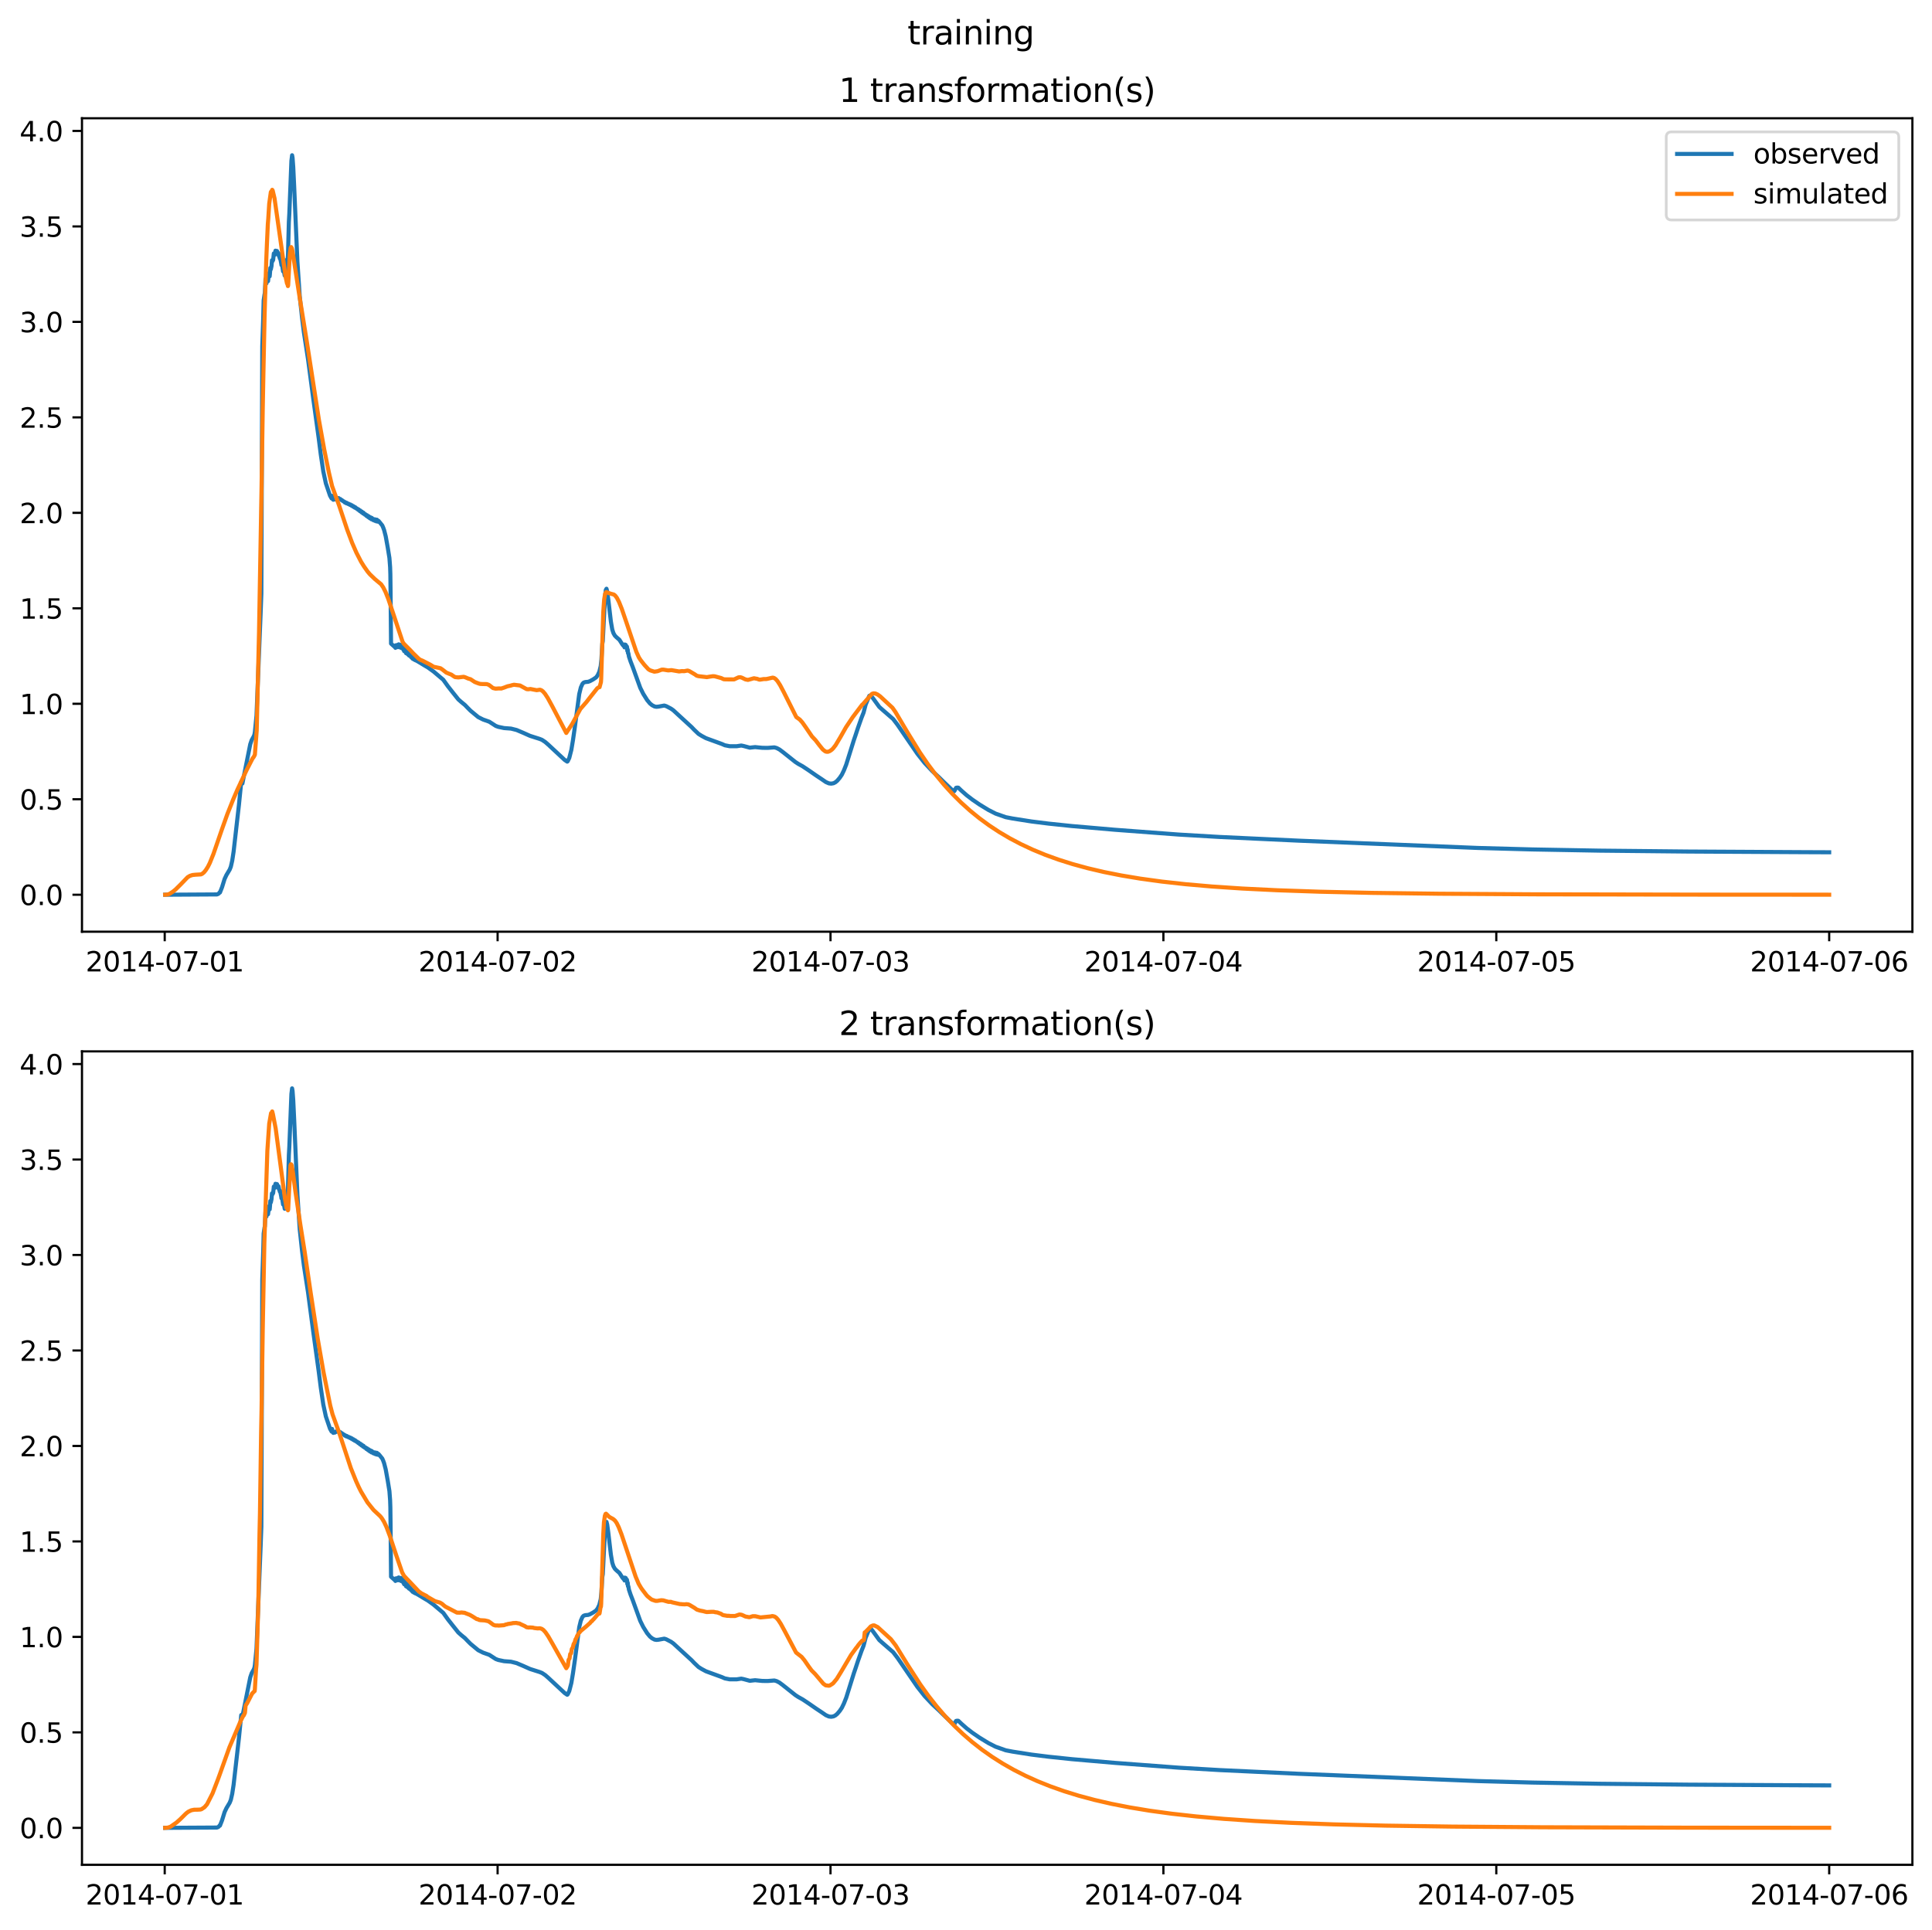 <?xml version="1.0" encoding="utf-8" standalone="no"?>
<!DOCTYPE svg PUBLIC "-//W3C//DTD SVG 1.1//EN"
  "http://www.w3.org/Graphics/SVG/1.1/DTD/svg11.dtd">
<svg xmlns:xlink="http://www.w3.org/1999/xlink" width="709.427pt" height="708.798pt" viewBox="0 0 709.427 708.798" xmlns="http://www.w3.org/2000/svg" version="1.1">
 <defs>
  <style type="text/css">*{stroke-linejoin: round; stroke-linecap: butt}</style>
 </defs>
 <g id="figure_1">
  <g id="patch_1">
   <path d="M 0 708.798 
L 709.427 708.798 
L 709.427 0 
L 0 0 
z
" style="fill: #ffffff"/>
  </g>
  <g id="axes_1">
   <g id="patch_2">
    <path d="M 30.103 342.2 
L 702.227 342.2 
L 702.227 43.44 
L 30.103 43.44 
z
" style="fill: #ffffff"/>
   </g>
   <g id="matplotlib.axis_1">
    <g id="xtick_1">
     <g id="line2d_1">
      <defs>
       <path id="m9842e4d325" d="M 0 0 
L 0 3.5 
" style="stroke: #000000; stroke-width: 0.8"/>
      </defs>
      <g>
       <use xlink:href="#m9842e4d325" x="60.484" y="342.2" style="stroke: #000000; stroke-width: 0.8"/>
      </g>
     </g>
     <g id="text_1">
      <!-- 2014-07-01 -->
      <g transform="translate(31.427 356.798) scale(0.1 -0.1)">
       <defs>
        <path id="DejaVuSans-32" d="M 1228 531 
L 3431 531 
L 3431 0 
L 469 0 
L 469 531 
Q 828 903 1448 1529 
Q 2069 2156 2228 2338 
Q 2531 2678 2651 2914 
Q 2772 3150 2772 3378 
Q 2772 3750 2511 3984 
Q 2250 4219 1831 4219 
Q 1534 4219 1204 4116 
Q 875 4013 500 3803 
L 500 4441 
Q 881 4594 1212 4672 
Q 1544 4750 1819 4750 
Q 2544 4750 2975 4387 
Q 3406 4025 3406 3419 
Q 3406 3131 3298 2873 
Q 3191 2616 2906 2266 
Q 2828 2175 2409 1742 
Q 1991 1309 1228 531 
z
" transform="scale(0.016)"/>
        <path id="DejaVuSans-30" d="M 2034 4250 
Q 1547 4250 1301 3770 
Q 1056 3291 1056 2328 
Q 1056 1369 1301 889 
Q 1547 409 2034 409 
Q 2525 409 2770 889 
Q 3016 1369 3016 2328 
Q 3016 3291 2770 3770 
Q 2525 4250 2034 4250 
z
M 2034 4750 
Q 2819 4750 3233 4129 
Q 3647 3509 3647 2328 
Q 3647 1150 3233 529 
Q 2819 -91 2034 -91 
Q 1250 -91 836 529 
Q 422 1150 422 2328 
Q 422 3509 836 4129 
Q 1250 4750 2034 4750 
z
" transform="scale(0.016)"/>
        <path id="DejaVuSans-31" d="M 794 531 
L 1825 531 
L 1825 4091 
L 703 3866 
L 703 4441 
L 1819 4666 
L 2450 4666 
L 2450 531 
L 3481 531 
L 3481 0 
L 794 0 
L 794 531 
z
" transform="scale(0.016)"/>
        <path id="DejaVuSans-34" d="M 2419 4116 
L 825 1625 
L 2419 1625 
L 2419 4116 
z
M 2253 4666 
L 3047 4666 
L 3047 1625 
L 3713 1625 
L 3713 1100 
L 3047 1100 
L 3047 0 
L 2419 0 
L 2419 1100 
L 313 1100 
L 313 1709 
L 2253 4666 
z
" transform="scale(0.016)"/>
        <path id="DejaVuSans-2d" d="M 313 2009 
L 1997 2009 
L 1997 1497 
L 313 1497 
L 313 2009 
z
" transform="scale(0.016)"/>
        <path id="DejaVuSans-37" d="M 525 4666 
L 3525 4666 
L 3525 4397 
L 1831 0 
L 1172 0 
L 2766 4134 
L 525 4134 
L 525 4666 
z
" transform="scale(0.016)"/>
       </defs>
       <use xlink:href="#DejaVuSans-32"/>
       <use xlink:href="#DejaVuSans-30" x="63.623"/>
       <use xlink:href="#DejaVuSans-31" x="127.246"/>
       <use xlink:href="#DejaVuSans-34" x="190.869"/>
       <use xlink:href="#DejaVuSans-2d" x="254.492"/>
       <use xlink:href="#DejaVuSans-30" x="290.576"/>
       <use xlink:href="#DejaVuSans-37" x="354.199"/>
       <use xlink:href="#DejaVuSans-2d" x="417.822"/>
       <use xlink:href="#DejaVuSans-30" x="453.906"/>
       <use xlink:href="#DejaVuSans-31" x="517.529"/>
      </g>
     </g>
    </g>
    <g id="xtick_2">
     <g id="line2d_2">
      <g>
       <use xlink:href="#m9842e4d325" x="182.723" y="342.2" style="stroke: #000000; stroke-width: 0.8"/>
      </g>
     </g>
     <g id="text_2">
      <!-- 2014-07-02 -->
      <g transform="translate(153.665 356.798) scale(0.1 -0.1)">
       <use xlink:href="#DejaVuSans-32"/>
       <use xlink:href="#DejaVuSans-30" x="63.623"/>
       <use xlink:href="#DejaVuSans-31" x="127.246"/>
       <use xlink:href="#DejaVuSans-34" x="190.869"/>
       <use xlink:href="#DejaVuSans-2d" x="254.492"/>
       <use xlink:href="#DejaVuSans-30" x="290.576"/>
       <use xlink:href="#DejaVuSans-37" x="354.199"/>
       <use xlink:href="#DejaVuSans-2d" x="417.822"/>
       <use xlink:href="#DejaVuSans-30" x="453.906"/>
       <use xlink:href="#DejaVuSans-32" x="517.529"/>
      </g>
     </g>
    </g>
    <g id="xtick_3">
     <g id="line2d_3">
      <g>
       <use xlink:href="#m9842e4d325" x="304.961" y="342.2" style="stroke: #000000; stroke-width: 0.8"/>
      </g>
     </g>
     <g id="text_3">
      <!-- 2014-07-03 -->
      <g transform="translate(275.903 356.798) scale(0.1 -0.1)">
       <defs>
        <path id="DejaVuSans-33" d="M 2597 2516 
Q 3050 2419 3304 2112 
Q 3559 1806 3559 1356 
Q 3559 666 3084 287 
Q 2609 -91 1734 -91 
Q 1441 -91 1130 -33 
Q 819 25 488 141 
L 488 750 
Q 750 597 1062 519 
Q 1375 441 1716 441 
Q 2309 441 2620 675 
Q 2931 909 2931 1356 
Q 2931 1769 2642 2001 
Q 2353 2234 1838 2234 
L 1294 2234 
L 1294 2753 
L 1863 2753 
Q 2328 2753 2575 2939 
Q 2822 3125 2822 3475 
Q 2822 3834 2567 4026 
Q 2313 4219 1838 4219 
Q 1578 4219 1281 4162 
Q 984 4106 628 3988 
L 628 4550 
Q 988 4650 1302 4700 
Q 1616 4750 1894 4750 
Q 2613 4750 3031 4423 
Q 3450 4097 3450 3541 
Q 3450 3153 3228 2886 
Q 3006 2619 2597 2516 
z
" transform="scale(0.016)"/>
       </defs>
       <use xlink:href="#DejaVuSans-32"/>
       <use xlink:href="#DejaVuSans-30" x="63.623"/>
       <use xlink:href="#DejaVuSans-31" x="127.246"/>
       <use xlink:href="#DejaVuSans-34" x="190.869"/>
       <use xlink:href="#DejaVuSans-2d" x="254.492"/>
       <use xlink:href="#DejaVuSans-30" x="290.576"/>
       <use xlink:href="#DejaVuSans-37" x="354.199"/>
       <use xlink:href="#DejaVuSans-2d" x="417.822"/>
       <use xlink:href="#DejaVuSans-30" x="453.906"/>
       <use xlink:href="#DejaVuSans-33" x="517.529"/>
      </g>
     </g>
    </g>
    <g id="xtick_4">
     <g id="line2d_4">
      <g>
       <use xlink:href="#m9842e4d325" x="427.199" y="342.2" style="stroke: #000000; stroke-width: 0.8"/>
      </g>
     </g>
     <g id="text_4">
      <!-- 2014-07-04 -->
      <g transform="translate(398.141 356.798) scale(0.1 -0.1)">
       <use xlink:href="#DejaVuSans-32"/>
       <use xlink:href="#DejaVuSans-30" x="63.623"/>
       <use xlink:href="#DejaVuSans-31" x="127.246"/>
       <use xlink:href="#DejaVuSans-34" x="190.869"/>
       <use xlink:href="#DejaVuSans-2d" x="254.492"/>
       <use xlink:href="#DejaVuSans-30" x="290.576"/>
       <use xlink:href="#DejaVuSans-37" x="354.199"/>
       <use xlink:href="#DejaVuSans-2d" x="417.822"/>
       <use xlink:href="#DejaVuSans-30" x="453.906"/>
       <use xlink:href="#DejaVuSans-34" x="517.529"/>
      </g>
     </g>
    </g>
    <g id="xtick_5">
     <g id="line2d_5">
      <g>
       <use xlink:href="#m9842e4d325" x="549.437" y="342.2" style="stroke: #000000; stroke-width: 0.8"/>
      </g>
     </g>
     <g id="text_5">
      <!-- 2014-07-05 -->
      <g transform="translate(520.38 356.798) scale(0.1 -0.1)">
       <defs>
        <path id="DejaVuSans-35" d="M 691 4666 
L 3169 4666 
L 3169 4134 
L 1269 4134 
L 1269 2991 
Q 1406 3038 1543 3061 
Q 1681 3084 1819 3084 
Q 2600 3084 3056 2656 
Q 3513 2228 3513 1497 
Q 3513 744 3044 326 
Q 2575 -91 1722 -91 
Q 1428 -91 1123 -41 
Q 819 9 494 109 
L 494 744 
Q 775 591 1075 516 
Q 1375 441 1709 441 
Q 2250 441 2565 725 
Q 2881 1009 2881 1497 
Q 2881 1984 2565 2268 
Q 2250 2553 1709 2553 
Q 1456 2553 1204 2497 
Q 953 2441 691 2322 
L 691 4666 
z
" transform="scale(0.016)"/>
       </defs>
       <use xlink:href="#DejaVuSans-32"/>
       <use xlink:href="#DejaVuSans-30" x="63.623"/>
       <use xlink:href="#DejaVuSans-31" x="127.246"/>
       <use xlink:href="#DejaVuSans-34" x="190.869"/>
       <use xlink:href="#DejaVuSans-2d" x="254.492"/>
       <use xlink:href="#DejaVuSans-30" x="290.576"/>
       <use xlink:href="#DejaVuSans-37" x="354.199"/>
       <use xlink:href="#DejaVuSans-2d" x="417.822"/>
       <use xlink:href="#DejaVuSans-30" x="453.906"/>
       <use xlink:href="#DejaVuSans-35" x="517.529"/>
      </g>
     </g>
    </g>
    <g id="xtick_6">
     <g id="line2d_6">
      <g>
       <use xlink:href="#m9842e4d325" x="671.676" y="342.2" style="stroke: #000000; stroke-width: 0.8"/>
      </g>
     </g>
     <g id="text_6">
      <!-- 2014-07-06 -->
      <g transform="translate(642.618 356.798) scale(0.1 -0.1)">
       <defs>
        <path id="DejaVuSans-36" d="M 2113 2584 
Q 1688 2584 1439 2293 
Q 1191 2003 1191 1497 
Q 1191 994 1439 701 
Q 1688 409 2113 409 
Q 2538 409 2786 701 
Q 3034 994 3034 1497 
Q 3034 2003 2786 2293 
Q 2538 2584 2113 2584 
z
M 3366 4563 
L 3366 3988 
Q 3128 4100 2886 4159 
Q 2644 4219 2406 4219 
Q 1781 4219 1451 3797 
Q 1122 3375 1075 2522 
Q 1259 2794 1537 2939 
Q 1816 3084 2150 3084 
Q 2853 3084 3261 2657 
Q 3669 2231 3669 1497 
Q 3669 778 3244 343 
Q 2819 -91 2113 -91 
Q 1303 -91 875 529 
Q 447 1150 447 2328 
Q 447 3434 972 4092 
Q 1497 4750 2381 4750 
Q 2619 4750 2861 4703 
Q 3103 4656 3366 4563 
z
" transform="scale(0.016)"/>
       </defs>
       <use xlink:href="#DejaVuSans-32"/>
       <use xlink:href="#DejaVuSans-30" x="63.623"/>
       <use xlink:href="#DejaVuSans-31" x="127.246"/>
       <use xlink:href="#DejaVuSans-34" x="190.869"/>
       <use xlink:href="#DejaVuSans-2d" x="254.492"/>
       <use xlink:href="#DejaVuSans-30" x="290.576"/>
       <use xlink:href="#DejaVuSans-37" x="354.199"/>
       <use xlink:href="#DejaVuSans-2d" x="417.822"/>
       <use xlink:href="#DejaVuSans-30" x="453.906"/>
       <use xlink:href="#DejaVuSans-36" x="517.529"/>
      </g>
     </g>
    </g>
   </g>
   <g id="matplotlib.axis_2">
    <g id="ytick_1">
     <g id="line2d_7">
      <defs>
       <path id="ma41a07fb5d" d="M 0 0 
L -3.5 0 
" style="stroke: #000000; stroke-width: 0.8"/>
      </defs>
      <g>
       <use xlink:href="#ma41a07fb5d" x="30.103" y="328.62" style="stroke: #000000; stroke-width: 0.8"/>
      </g>
     </g>
     <g id="text_7">
      <!-- 0.0 -->
      <g transform="translate(7.2 332.419) scale(0.1 -0.1)">
       <defs>
        <path id="DejaVuSans-2e" d="M 684 794 
L 1344 794 
L 1344 0 
L 684 0 
L 684 794 
z
" transform="scale(0.016)"/>
       </defs>
       <use xlink:href="#DejaVuSans-30"/>
       <use xlink:href="#DejaVuSans-2e" x="63.623"/>
       <use xlink:href="#DejaVuSans-30" x="95.41"/>
      </g>
     </g>
    </g>
    <g id="ytick_2">
     <g id="line2d_8">
      <g>
       <use xlink:href="#ma41a07fb5d" x="30.103" y="293.554" style="stroke: #000000; stroke-width: 0.8"/>
      </g>
     </g>
     <g id="text_8">
      <!-- 0.5 -->
      <g transform="translate(7.2 297.353) scale(0.1 -0.1)">
       <use xlink:href="#DejaVuSans-30"/>
       <use xlink:href="#DejaVuSans-2e" x="63.623"/>
       <use xlink:href="#DejaVuSans-35" x="95.41"/>
      </g>
     </g>
    </g>
    <g id="ytick_3">
     <g id="line2d_9">
      <g>
       <use xlink:href="#ma41a07fb5d" x="30.103" y="258.488" style="stroke: #000000; stroke-width: 0.8"/>
      </g>
     </g>
     <g id="text_9">
      <!-- 1.0 -->
      <g transform="translate(7.2 262.287) scale(0.1 -0.1)">
       <use xlink:href="#DejaVuSans-31"/>
       <use xlink:href="#DejaVuSans-2e" x="63.623"/>
       <use xlink:href="#DejaVuSans-30" x="95.41"/>
      </g>
     </g>
    </g>
    <g id="ytick_4">
     <g id="line2d_10">
      <g>
       <use xlink:href="#ma41a07fb5d" x="30.103" y="223.422" style="stroke: #000000; stroke-width: 0.8"/>
      </g>
     </g>
     <g id="text_10">
      <!-- 1.5 -->
      <g transform="translate(7.2 227.222) scale(0.1 -0.1)">
       <use xlink:href="#DejaVuSans-31"/>
       <use xlink:href="#DejaVuSans-2e" x="63.623"/>
       <use xlink:href="#DejaVuSans-35" x="95.41"/>
      </g>
     </g>
    </g>
    <g id="ytick_5">
     <g id="line2d_11">
      <g>
       <use xlink:href="#ma41a07fb5d" x="30.103" y="188.357" style="stroke: #000000; stroke-width: 0.8"/>
      </g>
     </g>
     <g id="text_11">
      <!-- 2.0 -->
      <g transform="translate(7.2 192.156) scale(0.1 -0.1)">
       <use xlink:href="#DejaVuSans-32"/>
       <use xlink:href="#DejaVuSans-2e" x="63.623"/>
       <use xlink:href="#DejaVuSans-30" x="95.41"/>
      </g>
     </g>
    </g>
    <g id="ytick_6">
     <g id="line2d_12">
      <g>
       <use xlink:href="#ma41a07fb5d" x="30.103" y="153.291" style="stroke: #000000; stroke-width: 0.8"/>
      </g>
     </g>
     <g id="text_12">
      <!-- 2.5 -->
      <g transform="translate(7.2 157.09) scale(0.1 -0.1)">
       <use xlink:href="#DejaVuSans-32"/>
       <use xlink:href="#DejaVuSans-2e" x="63.623"/>
       <use xlink:href="#DejaVuSans-35" x="95.41"/>
      </g>
     </g>
    </g>
    <g id="ytick_7">
     <g id="line2d_13">
      <g>
       <use xlink:href="#ma41a07fb5d" x="30.103" y="118.225" style="stroke: #000000; stroke-width: 0.8"/>
      </g>
     </g>
     <g id="text_13">
      <!-- 3.0 -->
      <g transform="translate(7.2 122.024) scale(0.1 -0.1)">
       <use xlink:href="#DejaVuSans-33"/>
       <use xlink:href="#DejaVuSans-2e" x="63.623"/>
       <use xlink:href="#DejaVuSans-30" x="95.41"/>
      </g>
     </g>
    </g>
    <g id="ytick_8">
     <g id="line2d_14">
      <g>
       <use xlink:href="#ma41a07fb5d" x="30.103" y="83.159" style="stroke: #000000; stroke-width: 0.8"/>
      </g>
     </g>
     <g id="text_14">
      <!-- 3.5 -->
      <g transform="translate(7.2 86.959) scale(0.1 -0.1)">
       <use xlink:href="#DejaVuSans-33"/>
       <use xlink:href="#DejaVuSans-2e" x="63.623"/>
       <use xlink:href="#DejaVuSans-35" x="95.41"/>
      </g>
     </g>
    </g>
    <g id="ytick_9">
     <g id="line2d_15">
      <g>
       <use xlink:href="#ma41a07fb5d" x="30.103" y="48.094" style="stroke: #000000; stroke-width: 0.8"/>
      </g>
     </g>
     <g id="text_15">
      <!-- 4.0 -->
      <g transform="translate(7.2 51.893) scale(0.1 -0.1)">
       <use xlink:href="#DejaVuSans-34"/>
       <use xlink:href="#DejaVuSans-2e" x="63.623"/>
       <use xlink:href="#DejaVuSans-30" x="95.41"/>
      </g>
     </g>
    </g>
   </g>
   <g id="line2d_16">
    <path d="M 60.654 328.62 
L 79.669 328.509 
L 80.178 328.296 
L 80.518 327.959 
L 80.688 327.69 
L 80.773 327.798 
L 81.537 325.853 
L 82.47 322.838 
L 83.149 321.383 
L 84.338 319.397 
L 84.762 318.338 
L 85.272 316.106 
L 85.781 312.781 
L 87.733 295.656 
L 88.582 287.202 
L 88.752 287.085 
L 88.837 287.123 
L 89.007 287.764 
L 91.893 273.34 
L 92.402 271.847 
L 92.827 271.084 
L 93.166 270.464 
L 93.421 269.823 
L 93.591 268.853 
L 94.185 262.82 
L 95.713 224.911 
L 95.967 218.053 
L 96.307 127.172 
L 96.647 117.033 
L 96.816 110.336 
L 97.156 108.05 
L 97.241 107.764 
L 97.495 102.449 
L 97.665 103.637 
L 97.835 104.101 
L 97.92 103.289 
L 98.09 101.076 
L 98.259 102.645 
L 98.429 103.25 
L 98.514 102.531 
L 98.684 100.37 
L 98.854 101.444 
L 98.939 101.361 
L 99.023 101.486 
L 99.108 100.657 
L 99.278 98.386 
L 99.363 99.038 
L 99.448 98.922 
L 99.703 97.706 
L 99.872 95.579 
L 99.957 96.073 
L 100.297 95.49 
L 100.551 93.087 
L 100.636 93.647 
L 100.721 93.537 
L 100.806 93.347 
L 100.891 93.588 
L 100.976 93.175 
L 101.146 92.07 
L 101.315 92.897 
L 101.4 92.79 
L 101.485 93.119 
L 101.57 92.988 
L 101.655 92.158 
L 101.74 92.21 
L 101.91 93.18 
L 101.994 93.15 
L 102.164 93.586 
L 102.249 92.954 
L 102.334 93.201 
L 102.504 94.226 
L 102.589 94.281 
L 102.758 94.97 
L 102.843 94.565 
L 103.268 96.79 
L 103.353 97.374 
L 103.438 97.282 
L 103.522 96.873 
L 103.947 99.676 
L 104.032 99.695 
L 104.117 98.867 
L 104.541 101.234 
L 104.626 100.88 
L 104.711 99.246 
L 104.796 99.449 
L 104.966 100.516 
L 105.05 100.134 
L 105.135 100.322 
L 105.39 95.319 
L 105.475 96.116 
L 105.56 95.738 
L 105.73 94.086 
L 106.069 81.572 
L 106.239 78.508 
L 107.003 59.073 
L 107.258 57.02 
L 107.427 57.962 
L 107.682 61.416 
L 108.022 68.565 
L 109.21 96.139 
L 110.059 108.794 
L 110.908 116.697 
L 111.587 122.074 
L 113.115 131.985 
L 115.067 146.706 
L 117.02 160.89 
L 117.784 166.892 
L 118.717 173.167 
L 119.651 177.512 
L 121.179 182.023 
L 121.773 183.082 
L 121.943 182.099 
L 122.113 183.118 
L 122.198 182.933 
L 122.368 183.548 
L 122.537 183.187 
L 122.707 183.478 
L 122.792 183.314 
L 122.877 183.375 
L 122.962 183.441 
L 123.132 183.14 
L 123.301 183.233 
L 123.471 183.143 
L 123.556 183.171 
L 123.726 182.914 
L 123.896 183.025 
L 124.065 183.01 
L 124.15 183.064 
L 124.32 182.919 
L 124.49 183.105 
L 124.66 183.176 
L 124.829 183.295 
L 124.999 183.303 
L 125.339 183.66 
L 125.508 183.696 
L 125.593 183.7 
L 125.848 183.988 
L 126.103 184.12 
L 126.187 184.108 
L 126.442 184.369 
L 126.612 184.563 
L 126.782 184.442 
L 126.951 184.693 
L 127.121 184.769 
L 127.206 184.866 
L 127.376 184.706 
L 127.546 184.954 
L 127.715 185.007 
L 127.885 185.131 
L 128.055 185.04 
L 128.225 185.229 
L 128.395 185.355 
L 128.479 185.427 
L 128.649 185.289 
L 128.819 185.534 
L 128.904 185.519 
L 129.074 185.742 
L 129.243 185.588 
L 129.413 185.865 
L 129.498 185.847 
L 129.668 186.098 
L 129.838 185.937 
L 130.007 186.225 
L 130.092 186.2 
L 130.262 186.448 
L 130.432 186.279 
L 130.602 186.573 
L 130.687 186.538 
L 130.941 186.826 
L 131.111 186.763 
L 131.281 186.989 
L 131.451 187.162 
L 131.535 187.272 
L 131.705 187.109 
L 131.875 187.44 
L 131.96 187.428 
L 132.13 187.724 
L 132.299 187.512 
L 132.469 187.878 
L 132.554 187.843 
L 132.724 188.163 
L 132.894 187.911 
L 133.063 188.321 
L 133.148 188.272 
L 133.318 188.601 
L 133.488 188.311 
L 133.658 188.737 
L 133.742 188.666 
L 133.997 189.043 
L 134.167 188.867 
L 134.337 189.184 
L 134.422 189.184 
L 134.591 189.514 
L 134.761 189.222 
L 134.931 189.638 
L 135.016 189.587 
L 135.186 189.936 
L 135.355 189.593 
L 135.525 190.061 
L 135.61 189.988 
L 135.78 190.357 
L 135.95 189.949 
L 136.119 190.437 
L 136.204 190.345 
L 136.374 190.718 
L 136.544 190.22 
L 136.714 190.738 
L 136.798 190.631 
L 137.053 191.044 
L 137.223 190.657 
L 137.393 191.031 
L 137.478 190.967 
L 137.647 191.295 
L 137.817 190.76 
L 137.987 191.248 
L 138.072 191.134 
L 138.242 191.51 
L 138.411 190.882 
L 138.581 191.406 
L 138.666 191.248 
L 138.836 191.616 
L 138.921 191.448 
L 139.006 191.3 
L 139.175 191.682 
L 139.26 191.612 
L 140.364 192.978 
L 140.703 193.747 
L 141.043 194.681 
L 141.637 196.993 
L 142.401 201.247 
L 142.995 204.935 
L 143.25 208.302 
L 143.335 210.846 
L 143.42 217.721 
L 143.589 236.388 
L 144.099 236.858 
L 145.033 237.687 
L 145.202 237.943 
L 145.287 237.009 
L 145.372 237.268 
L 145.457 237.051 
L 145.542 237.14 
L 145.627 237.046 
L 145.712 237.507 
L 145.797 237.348 
L 145.881 236.875 
L 145.966 237.681 
L 146.136 236.833 
L 146.221 237.631 
L 146.306 237.472 
L 146.391 236.654 
L 146.476 237.689 
L 146.645 236.742 
L 146.73 237.586 
L 146.815 237.025 
L 146.9 237.101 
L 146.985 237.323 
L 147.07 236.851 
L 147.155 236.973 
L 147.24 237.963 
L 147.325 236.85 
L 147.494 237.671 
L 147.579 237.061 
L 147.749 237.998 
L 147.834 237.223 
L 147.919 238.295 
L 148.004 238.132 
L 148.089 237.438 
L 148.173 238.731 
L 148.343 237.988 
L 148.428 239.18 
L 148.513 238.008 
L 148.598 239.045 
L 148.683 238.958 
L 148.768 238.54 
L 148.852 239.373 
L 148.937 239.167 
L 149.022 238.761 
L 149.107 239.912 
L 149.192 239.172 
L 149.277 239.202 
L 149.362 240.022 
L 149.447 239.075 
L 149.532 239.935 
L 149.616 239.788 
L 149.701 239.505 
L 149.786 240.375 
L 149.871 239.618 
L 150.041 240.135 
L 150.126 239.937 
L 150.211 240.78 
L 150.296 240.186 
L 150.465 240.73 
L 150.55 240.355 
L 150.635 240.838 
L 150.72 240.762 
L 150.805 240.871 
L 150.89 241.315 
L 150.975 240.84 
L 151.06 241.426 
L 151.144 241.207 
L 151.314 241.682 
L 151.399 241.284 
L 151.484 241.916 
L 151.569 241.653 
L 151.739 241.998 
L 151.824 241.785 
L 151.908 242.174 
L 151.993 241.718 
L 152.078 242.265 
L 152.163 242.144 
L 152.248 242.16 
L 152.333 242.383 
L 152.418 242.21 
L 152.503 242.492 
L 152.588 242.334 
L 152.927 242.676 
L 153.097 242.746 
L 153.521 242.989 
L 156.068 244.53 
L 157.087 245.118 
L 159.209 246.645 
L 162.774 249.67 
L 164.472 252.051 
L 166.17 254.209 
L 168.292 256.867 
L 169.31 257.774 
L 170.754 258.963 
L 171.687 259.94 
L 172.791 261.044 
L 175.592 263.368 
L 177.375 264.266 
L 179.667 265.078 
L 180.685 265.736 
L 182.044 266.618 
L 182.977 266.963 
L 185.1 267.412 
L 187.646 267.601 
L 189.683 268.115 
L 192.145 269.159 
L 194.607 270.259 
L 195.626 270.587 
L 198.172 271.395 
L 199.021 271.737 
L 200.21 272.527 
L 201.313 273.492 
L 207.34 279.102 
L 208.274 279.734 
L 208.444 279.617 
L 209.038 278.379 
L 209.802 275.401 
L 210.396 271.829 
L 211.075 267.117 
L 212.688 254.929 
L 213.282 252.501 
L 213.876 251.175 
L 214.301 250.715 
L 214.895 250.514 
L 215.999 250.404 
L 216.678 250.148 
L 217.781 249.544 
L 218.885 248.796 
L 219.479 247.999 
L 220.073 246.712 
L 220.583 244.633 
L 220.837 242.193 
L 221.177 236.416 
L 221.347 235.45 
L 221.771 226.801 
L 222.195 219.075 
L 222.45 216.672 
L 222.705 216.236 
L 222.959 217.217 
L 223.384 220.348 
L 224.318 228.297 
L 224.827 231.251 
L 225.251 232.533 
L 225.761 233.431 
L 226.27 233.961 
L 227.458 235.005 
L 228.562 236.731 
L 228.986 237.241 
L 229.156 236.849 
L 229.326 237.769 
L 229.411 236.705 
L 229.496 237.18 
L 229.581 237.075 
L 229.666 237.271 
L 229.75 236.832 
L 229.92 237.234 
L 230.09 237.841 
L 230.175 237.445 
L 230.26 237.741 
L 230.345 239.043 
L 230.43 238.448 
L 230.514 238.697 
L 230.599 239.896 
L 230.684 239.795 
L 230.769 240.11 
L 230.939 241.12 
L 231.533 242.906 
L 232.382 245.099 
L 235.098 252.619 
L 236.202 254.843 
L 237.645 257.149 
L 238.664 258.369 
L 239.428 258.998 
L 240.361 259.481 
L 241.041 259.595 
L 241.804 259.523 
L 243.927 259.132 
L 244.691 259.383 
L 246.388 260.274 
L 247.237 260.873 
L 249.275 262.749 
L 251.482 264.773 
L 253.943 267.028 
L 254.877 268.009 
L 256.49 269.544 
L 257.678 270.285 
L 259.206 271.107 
L 260.565 271.609 
L 265.064 273.247 
L 266.167 273.731 
L 267.95 274.076 
L 270.497 274.075 
L 272.194 273.821 
L 273.043 273.993 
L 275.335 274.615 
L 276.099 274.521 
L 277.288 274.397 
L 278.985 274.569 
L 279.834 274.652 
L 281.023 274.68 
L 281.956 274.681 
L 284.333 274.5 
L 285.182 274.734 
L 286.201 275.264 
L 287.474 276.215 
L 292.058 279.861 
L 293.077 280.529 
L 294.774 281.477 
L 296.981 282.947 
L 299.783 284.89 
L 301.65 286.129 
L 303.263 287.238 
L 304.367 287.719 
L 305.216 287.819 
L 306.064 287.673 
L 306.744 287.327 
L 307.423 286.762 
L 308.356 285.669 
L 309.12 284.533 
L 309.884 282.95 
L 310.733 280.801 
L 313.535 271.839 
L 314.129 270.099 
L 315.063 267.265 
L 316.336 263.676 
L 317.1 261.733 
L 317.864 258.807 
L 319.222 255.551 
L 319.562 255.457 
L 319.901 255.639 
L 320.495 256.363 
L 322.872 259.647 
L 323.976 260.631 
L 327.965 264.093 
L 329.578 266.206 
L 336.879 276.872 
L 339.51 280.194 
L 342.312 283.181 
L 344.773 285.469 
L 346.301 286.975 
L 349.187 289.75 
L 350.291 290.659 
L 350.461 290.508 
L 351.055 289.352 
L 351.479 289.266 
L 351.904 289.306 
L 353.007 290.363 
L 354.96 292.083 
L 357.082 293.708 
L 359.713 295.507 
L 362.939 297.478 
L 365.571 298.822 
L 369.306 300.138 
L 371.768 300.615 
L 378.813 301.721 
L 385.095 302.506 
L 393.584 303.393 
L 409.288 304.753 
L 432.802 306.52 
L 447.912 307.408 
L 476.858 308.762 
L 542.646 311.44 
L 562.68 311.987 
L 587.297 312.428 
L 619.724 312.755 
L 662.338 312.988 
L 668.79 313.016 
L 671.676 313.027 
L 671.676 313.027 
" clip-path="url(#p5218573a71)" style="fill: none; stroke: #1f77b4; stroke-width: 1.5; stroke-linecap: square"/>
   </g>
   <g id="line2d_17">
    <path d="M 60.654 328.62 
L 61.673 328.512 
L 62.352 328.237 
L 63.455 327.513 
L 64.474 326.685 
L 66.257 324.924 
L 68.888 322.194 
L 69.737 321.685 
L 70.671 321.384 
L 71.774 321.269 
L 73.812 321.148 
L 74.321 320.887 
L 74.915 320.385 
L 75.594 319.539 
L 76.358 318.328 
L 77.038 316.971 
L 78.396 313.596 
L 81.452 304.713 
L 83.489 298.994 
L 85.611 293.658 
L 87.224 289.912 
L 90.535 282.868 
L 92.827 278.401 
L 92.996 278.274 
L 93.251 277.861 
L 93.591 277.197 
L 94.27 268.242 
L 95.119 231.912 
L 96.052 178.364 
L 96.477 150.35 
L 96.731 136.648 
L 97.156 116.02 
L 97.411 107.098 
L 97.75 96.063 
L 98.005 89.805 
L 98.344 82.36 
L 98.514 80.276 
L 98.854 74.818 
L 99.448 70.564 
L 99.533 70.402 
L 99.618 70.467 
L 99.703 70.363 
L 99.957 69.715 
L 100.127 69.974 
L 100.806 72.839 
L 102.928 87.785 
L 104.881 101.718 
L 105.39 104.125 
L 105.56 104.397 
L 105.73 105.071 
L 105.814 104.714 
L 106.409 93.563 
L 106.748 90.963 
L 106.918 90.748 
L 107.173 91.222 
L 107.427 92.328 
L 108.191 97.344 
L 109.889 108.324 
L 112.605 125.118 
L 117.105 154.212 
L 119.057 165.085 
L 120.755 173.493 
L 121.943 178.532 
L 124.575 185.817 
L 127.461 194.464 
L 129.328 199.45 
L 130.856 202.959 
L 132.554 206.262 
L 133.658 208.039 
L 134.931 209.855 
L 135.78 210.878 
L 137.647 212.681 
L 139.939 214.585 
L 140.703 215.703 
L 141.552 217.394 
L 142.571 219.961 
L 144.099 224.483 
L 147.834 235.74 
L 148.258 236.392 
L 148.937 237.093 
L 150.805 238.96 
L 151.654 239.882 
L 153.352 241.55 
L 153.946 242.094 
L 154.455 242.386 
L 155.134 242.655 
L 158.02 244.137 
L 159.209 244.884 
L 161.755 245.44 
L 162.519 245.964 
L 163.878 247.033 
L 165.066 247.525 
L 165.745 247.783 
L 166.509 248.328 
L 167.103 248.69 
L 168.292 248.806 
L 170.244 248.58 
L 170.838 248.759 
L 171.942 249.229 
L 172.791 249.472 
L 173.555 249.979 
L 174.319 250.483 
L 175.253 250.848 
L 175.932 251.089 
L 176.356 251.19 
L 177.205 251.24 
L 178.733 251.258 
L 179.497 251.532 
L 180.176 252.035 
L 181.025 252.714 
L 181.959 252.929 
L 182.383 252.907 
L 183.232 252.852 
L 184.081 252.882 
L 185.184 252.516 
L 186.288 252.083 
L 187.561 251.803 
L 187.986 251.661 
L 188.75 251.5 
L 190.957 251.77 
L 193.079 252.944 
L 193.419 253.114 
L 194.013 253.155 
L 194.777 253.055 
L 195.965 253.286 
L 197.069 253.495 
L 198.257 253.322 
L 198.766 253.492 
L 199.361 253.93 
L 200.125 254.812 
L 201.143 256.376 
L 202.756 259.342 
L 207.934 269.204 
L 210.057 265.971 
L 213.112 260.395 
L 215.404 257.771 
L 216.678 256.123 
L 219.309 252.798 
L 219.988 252.358 
L 220.158 252.394 
L 220.667 250.519 
L 220.752 249.318 
L 221.516 224.854 
L 221.856 220.167 
L 222.195 218.094 
L 222.45 217.58 
L 222.705 217.473 
L 223.129 217.646 
L 224.148 218.029 
L 225.421 218.367 
L 225.931 218.789 
L 226.525 219.587 
L 227.289 221.059 
L 228.307 223.6 
L 230.005 228.576 
L 233.655 239.389 
L 234.589 241.442 
L 235.183 242.377 
L 236.626 244.222 
L 238.069 245.789 
L 238.749 246.212 
L 240.277 246.699 
L 241.465 246.52 
L 242.993 245.951 
L 243.672 245.953 
L 245.37 246.234 
L 246.558 246.13 
L 249.36 246.612 
L 250.378 246.481 
L 251.227 246.518 
L 252.5 246.277 
L 253.095 246.474 
L 255.132 247.677 
L 255.811 248.16 
L 256.49 248.35 
L 258.867 248.62 
L 259.546 248.708 
L 260.48 248.541 
L 261.753 248.355 
L 262.432 248.391 
L 264.809 249.036 
L 265.743 249.474 
L 266.507 249.523 
L 269.563 249.535 
L 270.412 249.139 
L 271.176 248.78 
L 271.855 248.732 
L 272.449 248.919 
L 273.722 249.537 
L 274.656 249.718 
L 275.505 249.487 
L 276.863 249.106 
L 277.457 249.23 
L 278.052 249.325 
L 278.646 249.569 
L 278.985 249.632 
L 279.664 249.531 
L 280.344 249.417 
L 281.447 249.392 
L 283.739 248.879 
L 284.248 249.009 
L 284.843 249.421 
L 285.522 250.191 
L 286.455 251.644 
L 287.814 254.228 
L 292.398 263.366 
L 293.671 264.281 
L 294.605 265.321 
L 295.878 267.129 
L 298.17 270.505 
L 299.443 271.84 
L 300.971 273.836 
L 302.16 275.298 
L 303.009 275.949 
L 303.433 276.103 
L 304.027 276.12 
L 304.706 275.861 
L 305.47 275.323 
L 305.98 274.796 
L 306.828 273.699 
L 308.611 270.709 
L 310.648 267.105 
L 313.11 263.421 
L 316.591 258.813 
L 316.76 258.741 
L 320.156 254.855 
L 320.75 254.65 
L 321.429 254.71 
L 322.278 255.096 
L 323.212 255.774 
L 327.711 259.948 
L 328.814 261.528 
L 330.512 264.397 
L 333.229 268.989 
L 337.728 276.295 
L 340.699 280.654 
L 343.67 284.612 
L 346.641 288.208 
L 349.697 291.568 
L 352.922 294.782 
L 356.233 297.765 
L 359.629 300.529 
L 363.194 303.145 
L 366.929 305.606 
L 370.834 307.91 
L 374.908 310.054 
L 379.238 312.077 
L 383.822 313.969 
L 388.66 315.722 
L 393.838 317.358 
L 399.356 318.867 
L 405.298 320.261 
L 411.75 321.545 
L 418.795 322.718 
L 426.605 323.789 
L 435.264 324.748 
L 445.026 325.601 
L 456.146 326.345 
L 469.134 326.983 
L 484.583 327.513 
L 503.683 327.937 
L 528.64 328.256 
L 564.208 328.471 
L 625.072 328.588 
L 671.676 328.61 
L 671.676 328.61 
" clip-path="url(#p5218573a71)" style="fill: none; stroke: #ff7f0e; stroke-width: 1.5; stroke-linecap: square"/>
   </g>
   <g id="patch_3">
    <path d="M 30.103 342.2 
L 30.103 43.44 
" style="fill: none; stroke: #000000; stroke-width: 0.8; stroke-linejoin: miter; stroke-linecap: square"/>
   </g>
   <g id="patch_4">
    <path d="M 702.227 342.2 
L 702.227 43.44 
" style="fill: none; stroke: #000000; stroke-width: 0.8; stroke-linejoin: miter; stroke-linecap: square"/>
   </g>
   <g id="patch_5">
    <path d="M 30.103 342.2 
L 702.227 342.2 
" style="fill: none; stroke: #000000; stroke-width: 0.8; stroke-linejoin: miter; stroke-linecap: square"/>
   </g>
   <g id="patch_6">
    <path d="M 30.103 43.44 
L 702.227 43.44 
" style="fill: none; stroke: #000000; stroke-width: 0.8; stroke-linejoin: miter; stroke-linecap: square"/>
   </g>
   <g id="text_16">
    <!-- 1 transformation(s) -->
    <g transform="translate(308.05 37.44) scale(0.12 -0.12)">
     <defs>
      <path id="DejaVuSans-20" transform="scale(0.016)"/>
      <path id="DejaVuSans-74" d="M 1172 4494 
L 1172 3500 
L 2356 3500 
L 2356 3053 
L 1172 3053 
L 1172 1153 
Q 1172 725 1289 603 
Q 1406 481 1766 481 
L 2356 481 
L 2356 0 
L 1766 0 
Q 1100 0 847 248 
Q 594 497 594 1153 
L 594 3053 
L 172 3053 
L 172 3500 
L 594 3500 
L 594 4494 
L 1172 4494 
z
" transform="scale(0.016)"/>
      <path id="DejaVuSans-72" d="M 2631 2963 
Q 2534 3019 2420 3045 
Q 2306 3072 2169 3072 
Q 1681 3072 1420 2755 
Q 1159 2438 1159 1844 
L 1159 0 
L 581 0 
L 581 3500 
L 1159 3500 
L 1159 2956 
Q 1341 3275 1631 3429 
Q 1922 3584 2338 3584 
Q 2397 3584 2469 3576 
Q 2541 3569 2628 3553 
L 2631 2963 
z
" transform="scale(0.016)"/>
      <path id="DejaVuSans-61" d="M 2194 1759 
Q 1497 1759 1228 1600 
Q 959 1441 959 1056 
Q 959 750 1161 570 
Q 1363 391 1709 391 
Q 2188 391 2477 730 
Q 2766 1069 2766 1631 
L 2766 1759 
L 2194 1759 
z
M 3341 1997 
L 3341 0 
L 2766 0 
L 2766 531 
Q 2569 213 2275 61 
Q 1981 -91 1556 -91 
Q 1019 -91 701 211 
Q 384 513 384 1019 
Q 384 1609 779 1909 
Q 1175 2209 1959 2209 
L 2766 2209 
L 2766 2266 
Q 2766 2663 2505 2880 
Q 2244 3097 1772 3097 
Q 1472 3097 1187 3025 
Q 903 2953 641 2809 
L 641 3341 
Q 956 3463 1253 3523 
Q 1550 3584 1831 3584 
Q 2591 3584 2966 3190 
Q 3341 2797 3341 1997 
z
" transform="scale(0.016)"/>
      <path id="DejaVuSans-6e" d="M 3513 2113 
L 3513 0 
L 2938 0 
L 2938 2094 
Q 2938 2591 2744 2837 
Q 2550 3084 2163 3084 
Q 1697 3084 1428 2787 
Q 1159 2491 1159 1978 
L 1159 0 
L 581 0 
L 581 3500 
L 1159 3500 
L 1159 2956 
Q 1366 3272 1645 3428 
Q 1925 3584 2291 3584 
Q 2894 3584 3203 3211 
Q 3513 2838 3513 2113 
z
" transform="scale(0.016)"/>
      <path id="DejaVuSans-73" d="M 2834 3397 
L 2834 2853 
Q 2591 2978 2328 3040 
Q 2066 3103 1784 3103 
Q 1356 3103 1142 2972 
Q 928 2841 928 2578 
Q 928 2378 1081 2264 
Q 1234 2150 1697 2047 
L 1894 2003 
Q 2506 1872 2764 1633 
Q 3022 1394 3022 966 
Q 3022 478 2636 193 
Q 2250 -91 1575 -91 
Q 1294 -91 989 -36 
Q 684 19 347 128 
L 347 722 
Q 666 556 975 473 
Q 1284 391 1588 391 
Q 1994 391 2212 530 
Q 2431 669 2431 922 
Q 2431 1156 2273 1281 
Q 2116 1406 1581 1522 
L 1381 1569 
Q 847 1681 609 1914 
Q 372 2147 372 2553 
Q 372 3047 722 3315 
Q 1072 3584 1716 3584 
Q 2034 3584 2315 3537 
Q 2597 3491 2834 3397 
z
" transform="scale(0.016)"/>
      <path id="DejaVuSans-66" d="M 2375 4863 
L 2375 4384 
L 1825 4384 
Q 1516 4384 1395 4259 
Q 1275 4134 1275 3809 
L 1275 3500 
L 2222 3500 
L 2222 3053 
L 1275 3053 
L 1275 0 
L 697 0 
L 697 3053 
L 147 3053 
L 147 3500 
L 697 3500 
L 697 3744 
Q 697 4328 969 4595 
Q 1241 4863 1831 4863 
L 2375 4863 
z
" transform="scale(0.016)"/>
      <path id="DejaVuSans-6f" d="M 1959 3097 
Q 1497 3097 1228 2736 
Q 959 2375 959 1747 
Q 959 1119 1226 758 
Q 1494 397 1959 397 
Q 2419 397 2687 759 
Q 2956 1122 2956 1747 
Q 2956 2369 2687 2733 
Q 2419 3097 1959 3097 
z
M 1959 3584 
Q 2709 3584 3137 3096 
Q 3566 2609 3566 1747 
Q 3566 888 3137 398 
Q 2709 -91 1959 -91 
Q 1206 -91 779 398 
Q 353 888 353 1747 
Q 353 2609 779 3096 
Q 1206 3584 1959 3584 
z
" transform="scale(0.016)"/>
      <path id="DejaVuSans-6d" d="M 3328 2828 
Q 3544 3216 3844 3400 
Q 4144 3584 4550 3584 
Q 5097 3584 5394 3201 
Q 5691 2819 5691 2113 
L 5691 0 
L 5113 0 
L 5113 2094 
Q 5113 2597 4934 2840 
Q 4756 3084 4391 3084 
Q 3944 3084 3684 2787 
Q 3425 2491 3425 1978 
L 3425 0 
L 2847 0 
L 2847 2094 
Q 2847 2600 2669 2842 
Q 2491 3084 2119 3084 
Q 1678 3084 1418 2786 
Q 1159 2488 1159 1978 
L 1159 0 
L 581 0 
L 581 3500 
L 1159 3500 
L 1159 2956 
Q 1356 3278 1631 3431 
Q 1906 3584 2284 3584 
Q 2666 3584 2933 3390 
Q 3200 3197 3328 2828 
z
" transform="scale(0.016)"/>
      <path id="DejaVuSans-69" d="M 603 3500 
L 1178 3500 
L 1178 0 
L 603 0 
L 603 3500 
z
M 603 4863 
L 1178 4863 
L 1178 4134 
L 603 4134 
L 603 4863 
z
" transform="scale(0.016)"/>
      <path id="DejaVuSans-28" d="M 1984 4856 
Q 1566 4138 1362 3434 
Q 1159 2731 1159 2009 
Q 1159 1288 1364 580 
Q 1569 -128 1984 -844 
L 1484 -844 
Q 1016 -109 783 600 
Q 550 1309 550 2009 
Q 550 2706 781 3412 
Q 1013 4119 1484 4856 
L 1984 4856 
z
" transform="scale(0.016)"/>
      <path id="DejaVuSans-29" d="M 513 4856 
L 1013 4856 
Q 1481 4119 1714 3412 
Q 1947 2706 1947 2009 
Q 1947 1309 1714 600 
Q 1481 -109 1013 -844 
L 513 -844 
Q 928 -128 1133 580 
Q 1338 1288 1338 2009 
Q 1338 2731 1133 3434 
Q 928 4138 513 4856 
z
" transform="scale(0.016)"/>
     </defs>
     <use xlink:href="#DejaVuSans-31"/>
     <use xlink:href="#DejaVuSans-20" x="63.623"/>
     <use xlink:href="#DejaVuSans-74" x="95.41"/>
     <use xlink:href="#DejaVuSans-72" x="134.619"/>
     <use xlink:href="#DejaVuSans-61" x="175.732"/>
     <use xlink:href="#DejaVuSans-6e" x="237.012"/>
     <use xlink:href="#DejaVuSans-73" x="300.391"/>
     <use xlink:href="#DejaVuSans-66" x="352.49"/>
     <use xlink:href="#DejaVuSans-6f" x="387.695"/>
     <use xlink:href="#DejaVuSans-72" x="448.877"/>
     <use xlink:href="#DejaVuSans-6d" x="488.24"/>
     <use xlink:href="#DejaVuSans-61" x="585.652"/>
     <use xlink:href="#DejaVuSans-74" x="646.932"/>
     <use xlink:href="#DejaVuSans-69" x="686.141"/>
     <use xlink:href="#DejaVuSans-6f" x="713.924"/>
     <use xlink:href="#DejaVuSans-6e" x="775.105"/>
     <use xlink:href="#DejaVuSans-28" x="838.484"/>
     <use xlink:href="#DejaVuSans-73" x="877.498"/>
     <use xlink:href="#DejaVuSans-29" x="929.598"/>
    </g>
   </g>
   <g id="legend_1">
    <g id="patch_7">
     <path d="M 613.833 80.796 
L 695.227 80.796 
Q 697.227 80.796 697.227 78.796 
L 697.227 50.44 
Q 697.227 48.44 695.227 48.44 
L 613.833 48.44 
Q 611.833 48.44 611.833 50.44 
L 611.833 78.796 
Q 611.833 80.796 613.833 80.796 
z
" style="fill: #ffffff; opacity: 0.8; stroke: #cccccc; stroke-linejoin: miter"/>
    </g>
    <g id="line2d_18">
     <path d="M 615.833 56.538 
L 625.833 56.538 
L 635.833 56.538 
" style="fill: none; stroke: #1f77b4; stroke-width: 1.5; stroke-linecap: square"/>
    </g>
    <g id="text_17">
     <!-- observed -->
     <g transform="translate(643.833 60.038) scale(0.1 -0.1)">
      <defs>
       <path id="DejaVuSans-62" d="M 3116 1747 
Q 3116 2381 2855 2742 
Q 2594 3103 2138 3103 
Q 1681 3103 1420 2742 
Q 1159 2381 1159 1747 
Q 1159 1113 1420 752 
Q 1681 391 2138 391 
Q 2594 391 2855 752 
Q 3116 1113 3116 1747 
z
M 1159 2969 
Q 1341 3281 1617 3432 
Q 1894 3584 2278 3584 
Q 2916 3584 3314 3078 
Q 3713 2572 3713 1747 
Q 3713 922 3314 415 
Q 2916 -91 2278 -91 
Q 1894 -91 1617 61 
Q 1341 213 1159 525 
L 1159 0 
L 581 0 
L 581 4863 
L 1159 4863 
L 1159 2969 
z
" transform="scale(0.016)"/>
       <path id="DejaVuSans-65" d="M 3597 1894 
L 3597 1613 
L 953 1613 
Q 991 1019 1311 708 
Q 1631 397 2203 397 
Q 2534 397 2845 478 
Q 3156 559 3463 722 
L 3463 178 
Q 3153 47 2828 -22 
Q 2503 -91 2169 -91 
Q 1331 -91 842 396 
Q 353 884 353 1716 
Q 353 2575 817 3079 
Q 1281 3584 2069 3584 
Q 2775 3584 3186 3129 
Q 3597 2675 3597 1894 
z
M 3022 2063 
Q 3016 2534 2758 2815 
Q 2500 3097 2075 3097 
Q 1594 3097 1305 2825 
Q 1016 2553 972 2059 
L 3022 2063 
z
" transform="scale(0.016)"/>
       <path id="DejaVuSans-76" d="M 191 3500 
L 800 3500 
L 1894 563 
L 2988 3500 
L 3597 3500 
L 2284 0 
L 1503 0 
L 191 3500 
z
" transform="scale(0.016)"/>
       <path id="DejaVuSans-64" d="M 2906 2969 
L 2906 4863 
L 3481 4863 
L 3481 0 
L 2906 0 
L 2906 525 
Q 2725 213 2448 61 
Q 2172 -91 1784 -91 
Q 1150 -91 751 415 
Q 353 922 353 1747 
Q 353 2572 751 3078 
Q 1150 3584 1784 3584 
Q 2172 3584 2448 3432 
Q 2725 3281 2906 2969 
z
M 947 1747 
Q 947 1113 1208 752 
Q 1469 391 1925 391 
Q 2381 391 2643 752 
Q 2906 1113 2906 1747 
Q 2906 2381 2643 2742 
Q 2381 3103 1925 3103 
Q 1469 3103 1208 2742 
Q 947 2381 947 1747 
z
" transform="scale(0.016)"/>
      </defs>
      <use xlink:href="#DejaVuSans-6f"/>
      <use xlink:href="#DejaVuSans-62" x="61.182"/>
      <use xlink:href="#DejaVuSans-73" x="124.658"/>
      <use xlink:href="#DejaVuSans-65" x="176.758"/>
      <use xlink:href="#DejaVuSans-72" x="238.281"/>
      <use xlink:href="#DejaVuSans-76" x="279.395"/>
      <use xlink:href="#DejaVuSans-65" x="338.574"/>
      <use xlink:href="#DejaVuSans-64" x="400.098"/>
     </g>
    </g>
    <g id="line2d_19">
     <path d="M 615.833 71.217 
L 625.833 71.217 
L 635.833 71.217 
" style="fill: none; stroke: #ff7f0e; stroke-width: 1.5; stroke-linecap: square"/>
    </g>
    <g id="text_18">
     <!-- simulated -->
     <g transform="translate(643.833 74.717) scale(0.1 -0.1)">
      <defs>
       <path id="DejaVuSans-75" d="M 544 1381 
L 544 3500 
L 1119 3500 
L 1119 1403 
Q 1119 906 1312 657 
Q 1506 409 1894 409 
Q 2359 409 2629 706 
Q 2900 1003 2900 1516 
L 2900 3500 
L 3475 3500 
L 3475 0 
L 2900 0 
L 2900 538 
Q 2691 219 2414 64 
Q 2138 -91 1772 -91 
Q 1169 -91 856 284 
Q 544 659 544 1381 
z
M 1991 3584 
L 1991 3584 
z
" transform="scale(0.016)"/>
       <path id="DejaVuSans-6c" d="M 603 4863 
L 1178 4863 
L 1178 0 
L 603 0 
L 603 4863 
z
" transform="scale(0.016)"/>
      </defs>
      <use xlink:href="#DejaVuSans-73"/>
      <use xlink:href="#DejaVuSans-69" x="52.1"/>
      <use xlink:href="#DejaVuSans-6d" x="79.883"/>
      <use xlink:href="#DejaVuSans-75" x="177.295"/>
      <use xlink:href="#DejaVuSans-6c" x="240.674"/>
      <use xlink:href="#DejaVuSans-61" x="268.457"/>
      <use xlink:href="#DejaVuSans-74" x="329.736"/>
      <use xlink:href="#DejaVuSans-65" x="368.945"/>
      <use xlink:href="#DejaVuSans-64" x="430.469"/>
     </g>
    </g>
   </g>
  </g>
  <g id="axes_2">
   <g id="patch_8">
    <path d="M 30.103 684.92 
L 702.227 684.92 
L 702.227 386.16 
L 30.103 386.16 
z
" style="fill: #ffffff"/>
   </g>
   <g id="matplotlib.axis_3">
    <g id="xtick_7">
     <g id="line2d_20">
      <g>
       <use xlink:href="#m9842e4d325" x="60.484" y="684.92" style="stroke: #000000; stroke-width: 0.8"/>
      </g>
     </g>
     <g id="text_19">
      <!-- 2014-07-01 -->
      <g transform="translate(31.427 699.518) scale(0.1 -0.1)">
       <use xlink:href="#DejaVuSans-32"/>
       <use xlink:href="#DejaVuSans-30" x="63.623"/>
       <use xlink:href="#DejaVuSans-31" x="127.246"/>
       <use xlink:href="#DejaVuSans-34" x="190.869"/>
       <use xlink:href="#DejaVuSans-2d" x="254.492"/>
       <use xlink:href="#DejaVuSans-30" x="290.576"/>
       <use xlink:href="#DejaVuSans-37" x="354.199"/>
       <use xlink:href="#DejaVuSans-2d" x="417.822"/>
       <use xlink:href="#DejaVuSans-30" x="453.906"/>
       <use xlink:href="#DejaVuSans-31" x="517.529"/>
      </g>
     </g>
    </g>
    <g id="xtick_8">
     <g id="line2d_21">
      <g>
       <use xlink:href="#m9842e4d325" x="182.723" y="684.92" style="stroke: #000000; stroke-width: 0.8"/>
      </g>
     </g>
     <g id="text_20">
      <!-- 2014-07-02 -->
      <g transform="translate(153.665 699.518) scale(0.1 -0.1)">
       <use xlink:href="#DejaVuSans-32"/>
       <use xlink:href="#DejaVuSans-30" x="63.623"/>
       <use xlink:href="#DejaVuSans-31" x="127.246"/>
       <use xlink:href="#DejaVuSans-34" x="190.869"/>
       <use xlink:href="#DejaVuSans-2d" x="254.492"/>
       <use xlink:href="#DejaVuSans-30" x="290.576"/>
       <use xlink:href="#DejaVuSans-37" x="354.199"/>
       <use xlink:href="#DejaVuSans-2d" x="417.822"/>
       <use xlink:href="#DejaVuSans-30" x="453.906"/>
       <use xlink:href="#DejaVuSans-32" x="517.529"/>
      </g>
     </g>
    </g>
    <g id="xtick_9">
     <g id="line2d_22">
      <g>
       <use xlink:href="#m9842e4d325" x="304.961" y="684.92" style="stroke: #000000; stroke-width: 0.8"/>
      </g>
     </g>
     <g id="text_21">
      <!-- 2014-07-03 -->
      <g transform="translate(275.903 699.518) scale(0.1 -0.1)">
       <use xlink:href="#DejaVuSans-32"/>
       <use xlink:href="#DejaVuSans-30" x="63.623"/>
       <use xlink:href="#DejaVuSans-31" x="127.246"/>
       <use xlink:href="#DejaVuSans-34" x="190.869"/>
       <use xlink:href="#DejaVuSans-2d" x="254.492"/>
       <use xlink:href="#DejaVuSans-30" x="290.576"/>
       <use xlink:href="#DejaVuSans-37" x="354.199"/>
       <use xlink:href="#DejaVuSans-2d" x="417.822"/>
       <use xlink:href="#DejaVuSans-30" x="453.906"/>
       <use xlink:href="#DejaVuSans-33" x="517.529"/>
      </g>
     </g>
    </g>
    <g id="xtick_10">
     <g id="line2d_23">
      <g>
       <use xlink:href="#m9842e4d325" x="427.199" y="684.92" style="stroke: #000000; stroke-width: 0.8"/>
      </g>
     </g>
     <g id="text_22">
      <!-- 2014-07-04 -->
      <g transform="translate(398.141 699.518) scale(0.1 -0.1)">
       <use xlink:href="#DejaVuSans-32"/>
       <use xlink:href="#DejaVuSans-30" x="63.623"/>
       <use xlink:href="#DejaVuSans-31" x="127.246"/>
       <use xlink:href="#DejaVuSans-34" x="190.869"/>
       <use xlink:href="#DejaVuSans-2d" x="254.492"/>
       <use xlink:href="#DejaVuSans-30" x="290.576"/>
       <use xlink:href="#DejaVuSans-37" x="354.199"/>
       <use xlink:href="#DejaVuSans-2d" x="417.822"/>
       <use xlink:href="#DejaVuSans-30" x="453.906"/>
       <use xlink:href="#DejaVuSans-34" x="517.529"/>
      </g>
     </g>
    </g>
    <g id="xtick_11">
     <g id="line2d_24">
      <g>
       <use xlink:href="#m9842e4d325" x="549.437" y="684.92" style="stroke: #000000; stroke-width: 0.8"/>
      </g>
     </g>
     <g id="text_23">
      <!-- 2014-07-05 -->
      <g transform="translate(520.38 699.518) scale(0.1 -0.1)">
       <use xlink:href="#DejaVuSans-32"/>
       <use xlink:href="#DejaVuSans-30" x="63.623"/>
       <use xlink:href="#DejaVuSans-31" x="127.246"/>
       <use xlink:href="#DejaVuSans-34" x="190.869"/>
       <use xlink:href="#DejaVuSans-2d" x="254.492"/>
       <use xlink:href="#DejaVuSans-30" x="290.576"/>
       <use xlink:href="#DejaVuSans-37" x="354.199"/>
       <use xlink:href="#DejaVuSans-2d" x="417.822"/>
       <use xlink:href="#DejaVuSans-30" x="453.906"/>
       <use xlink:href="#DejaVuSans-35" x="517.529"/>
      </g>
     </g>
    </g>
    <g id="xtick_12">
     <g id="line2d_25">
      <g>
       <use xlink:href="#m9842e4d325" x="671.676" y="684.92" style="stroke: #000000; stroke-width: 0.8"/>
      </g>
     </g>
     <g id="text_24">
      <!-- 2014-07-06 -->
      <g transform="translate(642.618 699.518) scale(0.1 -0.1)">
       <use xlink:href="#DejaVuSans-32"/>
       <use xlink:href="#DejaVuSans-30" x="63.623"/>
       <use xlink:href="#DejaVuSans-31" x="127.246"/>
       <use xlink:href="#DejaVuSans-34" x="190.869"/>
       <use xlink:href="#DejaVuSans-2d" x="254.492"/>
       <use xlink:href="#DejaVuSans-30" x="290.576"/>
       <use xlink:href="#DejaVuSans-37" x="354.199"/>
       <use xlink:href="#DejaVuSans-2d" x="417.822"/>
       <use xlink:href="#DejaVuSans-30" x="453.906"/>
       <use xlink:href="#DejaVuSans-36" x="517.529"/>
      </g>
     </g>
    </g>
   </g>
   <g id="matplotlib.axis_4">
    <g id="ytick_10">
     <g id="line2d_26">
      <g>
       <use xlink:href="#ma41a07fb5d" x="30.103" y="671.34" style="stroke: #000000; stroke-width: 0.8"/>
      </g>
     </g>
     <g id="text_25">
      <!-- 0.0 -->
      <g transform="translate(7.2 675.139) scale(0.1 -0.1)">
       <use xlink:href="#DejaVuSans-30"/>
       <use xlink:href="#DejaVuSans-2e" x="63.623"/>
       <use xlink:href="#DejaVuSans-30" x="95.41"/>
      </g>
     </g>
    </g>
    <g id="ytick_11">
     <g id="line2d_27">
      <g>
       <use xlink:href="#ma41a07fb5d" x="30.103" y="636.274" style="stroke: #000000; stroke-width: 0.8"/>
      </g>
     </g>
     <g id="text_26">
      <!-- 0.5 -->
      <g transform="translate(7.2 640.073) scale(0.1 -0.1)">
       <use xlink:href="#DejaVuSans-30"/>
       <use xlink:href="#DejaVuSans-2e" x="63.623"/>
       <use xlink:href="#DejaVuSans-35" x="95.41"/>
      </g>
     </g>
    </g>
    <g id="ytick_12">
     <g id="line2d_28">
      <g>
       <use xlink:href="#ma41a07fb5d" x="30.103" y="601.208" style="stroke: #000000; stroke-width: 0.8"/>
      </g>
     </g>
     <g id="text_27">
      <!-- 1.0 -->
      <g transform="translate(7.2 605.007) scale(0.1 -0.1)">
       <use xlink:href="#DejaVuSans-31"/>
       <use xlink:href="#DejaVuSans-2e" x="63.623"/>
       <use xlink:href="#DejaVuSans-30" x="95.41"/>
      </g>
     </g>
    </g>
    <g id="ytick_13">
     <g id="line2d_29">
      <g>
       <use xlink:href="#ma41a07fb5d" x="30.103" y="566.142" style="stroke: #000000; stroke-width: 0.8"/>
      </g>
     </g>
     <g id="text_28">
      <!-- 1.5 -->
      <g transform="translate(7.2 569.942) scale(0.1 -0.1)">
       <use xlink:href="#DejaVuSans-31"/>
       <use xlink:href="#DejaVuSans-2e" x="63.623"/>
       <use xlink:href="#DejaVuSans-35" x="95.41"/>
      </g>
     </g>
    </g>
    <g id="ytick_14">
     <g id="line2d_30">
      <g>
       <use xlink:href="#ma41a07fb5d" x="30.103" y="531.077" style="stroke: #000000; stroke-width: 0.8"/>
      </g>
     </g>
     <g id="text_29">
      <!-- 2.0 -->
      <g transform="translate(7.2 534.876) scale(0.1 -0.1)">
       <use xlink:href="#DejaVuSans-32"/>
       <use xlink:href="#DejaVuSans-2e" x="63.623"/>
       <use xlink:href="#DejaVuSans-30" x="95.41"/>
      </g>
     </g>
    </g>
    <g id="ytick_15">
     <g id="line2d_31">
      <g>
       <use xlink:href="#ma41a07fb5d" x="30.103" y="496.011" style="stroke: #000000; stroke-width: 0.8"/>
      </g>
     </g>
     <g id="text_30">
      <!-- 2.5 -->
      <g transform="translate(7.2 499.81) scale(0.1 -0.1)">
       <use xlink:href="#DejaVuSans-32"/>
       <use xlink:href="#DejaVuSans-2e" x="63.623"/>
       <use xlink:href="#DejaVuSans-35" x="95.41"/>
      </g>
     </g>
    </g>
    <g id="ytick_16">
     <g id="line2d_32">
      <g>
       <use xlink:href="#ma41a07fb5d" x="30.103" y="460.945" style="stroke: #000000; stroke-width: 0.8"/>
      </g>
     </g>
     <g id="text_31">
      <!-- 3.0 -->
      <g transform="translate(7.2 464.744) scale(0.1 -0.1)">
       <use xlink:href="#DejaVuSans-33"/>
       <use xlink:href="#DejaVuSans-2e" x="63.623"/>
       <use xlink:href="#DejaVuSans-30" x="95.41"/>
      </g>
     </g>
    </g>
    <g id="ytick_17">
     <g id="line2d_33">
      <g>
       <use xlink:href="#ma41a07fb5d" x="30.103" y="425.879" style="stroke: #000000; stroke-width: 0.8"/>
      </g>
     </g>
     <g id="text_32">
      <!-- 3.5 -->
      <g transform="translate(7.2 429.679) scale(0.1 -0.1)">
       <use xlink:href="#DejaVuSans-33"/>
       <use xlink:href="#DejaVuSans-2e" x="63.623"/>
       <use xlink:href="#DejaVuSans-35" x="95.41"/>
      </g>
     </g>
    </g>
    <g id="ytick_18">
     <g id="line2d_34">
      <g>
       <use xlink:href="#ma41a07fb5d" x="30.103" y="390.814" style="stroke: #000000; stroke-width: 0.8"/>
      </g>
     </g>
     <g id="text_33">
      <!-- 4.0 -->
      <g transform="translate(7.2 394.613) scale(0.1 -0.1)">
       <use xlink:href="#DejaVuSans-34"/>
       <use xlink:href="#DejaVuSans-2e" x="63.623"/>
       <use xlink:href="#DejaVuSans-30" x="95.41"/>
      </g>
     </g>
    </g>
   </g>
   <g id="line2d_35">
    <path d="M 60.654 671.34 
L 79.669 671.229 
L 80.178 671.015 
L 80.518 670.679 
L 80.688 670.41 
L 80.773 670.518 
L 81.537 668.573 
L 82.47 665.558 
L 83.149 664.103 
L 84.338 662.117 
L 84.762 661.058 
L 85.272 658.826 
L 85.781 655.501 
L 87.733 638.376 
L 88.582 629.922 
L 88.752 629.805 
L 88.837 629.843 
L 89.007 630.484 
L 91.893 616.06 
L 92.402 614.567 
L 92.827 613.803 
L 93.166 613.184 
L 93.421 612.543 
L 93.591 611.573 
L 94.185 605.54 
L 95.713 567.631 
L 95.967 560.773 
L 96.307 469.892 
L 96.647 459.753 
L 96.816 453.056 
L 97.156 450.77 
L 97.241 450.484 
L 97.495 445.169 
L 97.665 446.357 
L 97.835 446.821 
L 97.92 446.009 
L 98.09 443.796 
L 98.259 445.365 
L 98.429 445.97 
L 98.514 445.251 
L 98.684 443.09 
L 98.854 444.164 
L 98.939 444.081 
L 99.023 444.206 
L 99.108 443.377 
L 99.278 441.106 
L 99.363 441.758 
L 99.448 441.642 
L 99.703 440.426 
L 99.872 438.299 
L 99.957 438.793 
L 100.297 438.21 
L 100.551 435.807 
L 100.636 436.367 
L 100.721 436.257 
L 100.806 436.067 
L 100.891 436.308 
L 100.976 435.895 
L 101.146 434.79 
L 101.315 435.617 
L 101.4 435.51 
L 101.485 435.839 
L 101.57 435.708 
L 101.655 434.878 
L 101.74 434.93 
L 101.91 435.9 
L 101.994 435.87 
L 102.164 436.306 
L 102.249 435.674 
L 102.334 435.921 
L 102.504 436.946 
L 102.589 437.001 
L 102.758 437.69 
L 102.843 437.285 
L 103.268 439.51 
L 103.353 440.094 
L 103.438 440.002 
L 103.522 439.593 
L 103.947 442.396 
L 104.032 442.415 
L 104.117 441.587 
L 104.541 443.954 
L 104.626 443.6 
L 104.711 441.966 
L 104.796 442.169 
L 104.966 443.235 
L 105.05 442.854 
L 105.135 443.042 
L 105.39 438.039 
L 105.475 438.836 
L 105.56 438.458 
L 105.73 436.806 
L 106.069 424.292 
L 106.239 421.228 
L 107.003 401.793 
L 107.258 399.74 
L 107.427 400.682 
L 107.682 404.136 
L 108.022 411.285 
L 109.21 438.858 
L 110.059 451.514 
L 110.908 459.417 
L 111.587 464.794 
L 113.115 474.705 
L 115.067 489.426 
L 117.02 503.61 
L 117.784 509.612 
L 118.717 515.887 
L 119.651 520.232 
L 121.179 524.743 
L 121.773 525.802 
L 121.943 524.819 
L 122.113 525.838 
L 122.198 525.653 
L 122.368 526.268 
L 122.537 525.907 
L 122.707 526.198 
L 122.792 526.034 
L 122.877 526.095 
L 122.962 526.161 
L 123.132 525.86 
L 123.301 525.953 
L 123.471 525.863 
L 123.556 525.891 
L 123.726 525.634 
L 123.896 525.745 
L 124.065 525.73 
L 124.15 525.783 
L 124.32 525.639 
L 124.49 525.825 
L 124.66 525.896 
L 124.829 526.015 
L 124.999 526.023 
L 125.339 526.38 
L 125.508 526.416 
L 125.593 526.42 
L 125.848 526.708 
L 126.103 526.84 
L 126.187 526.828 
L 126.442 527.089 
L 126.612 527.283 
L 126.782 527.162 
L 126.951 527.413 
L 127.121 527.489 
L 127.206 527.585 
L 127.376 527.426 
L 127.546 527.674 
L 127.715 527.726 
L 127.885 527.851 
L 128.055 527.76 
L 128.225 527.949 
L 128.395 528.075 
L 128.479 528.147 
L 128.649 528.009 
L 128.819 528.254 
L 128.904 528.239 
L 129.074 528.462 
L 129.243 528.308 
L 129.413 528.585 
L 129.498 528.567 
L 129.668 528.818 
L 129.838 528.657 
L 130.007 528.945 
L 130.092 528.92 
L 130.262 529.168 
L 130.432 528.999 
L 130.602 529.293 
L 130.687 529.258 
L 130.941 529.546 
L 131.111 529.482 
L 131.281 529.709 
L 131.451 529.882 
L 131.535 529.992 
L 131.705 529.829 
L 131.875 530.16 
L 131.96 530.148 
L 132.13 530.444 
L 132.299 530.232 
L 132.469 530.598 
L 132.554 530.563 
L 132.724 530.883 
L 132.894 530.631 
L 133.063 531.041 
L 133.148 530.992 
L 133.318 531.321 
L 133.488 531.031 
L 133.658 531.457 
L 133.742 531.386 
L 133.997 531.763 
L 134.167 531.587 
L 134.337 531.904 
L 134.422 531.904 
L 134.591 532.234 
L 134.761 531.942 
L 134.931 532.358 
L 135.016 532.307 
L 135.186 532.656 
L 135.355 532.313 
L 135.525 532.781 
L 135.61 532.708 
L 135.78 533.077 
L 135.95 532.669 
L 136.119 533.157 
L 136.204 533.065 
L 136.374 533.438 
L 136.544 532.94 
L 136.714 533.458 
L 136.798 533.351 
L 137.053 533.764 
L 137.223 533.377 
L 137.393 533.751 
L 137.478 533.687 
L 137.647 534.015 
L 137.817 533.48 
L 137.987 533.968 
L 138.072 533.854 
L 138.242 534.23 
L 138.411 533.602 
L 138.581 534.126 
L 138.666 533.968 
L 138.836 534.336 
L 138.921 534.167 
L 139.006 534.02 
L 139.175 534.402 
L 139.26 534.332 
L 140.364 535.698 
L 140.703 536.467 
L 141.043 537.401 
L 141.637 539.713 
L 142.401 543.967 
L 142.995 547.655 
L 143.25 551.022 
L 143.335 553.566 
L 143.42 560.441 
L 143.589 579.108 
L 144.099 579.578 
L 145.033 580.407 
L 145.202 580.663 
L 145.287 579.729 
L 145.372 579.988 
L 145.457 579.771 
L 145.542 579.86 
L 145.627 579.766 
L 145.712 580.227 
L 145.797 580.068 
L 145.881 579.595 
L 145.966 580.401 
L 146.136 579.553 
L 146.221 580.351 
L 146.306 580.192 
L 146.391 579.374 
L 146.476 580.409 
L 146.645 579.462 
L 146.73 580.306 
L 146.815 579.744 
L 146.9 579.82 
L 146.985 580.043 
L 147.07 579.571 
L 147.155 579.693 
L 147.24 580.683 
L 147.325 579.57 
L 147.494 580.391 
L 147.579 579.781 
L 147.749 580.718 
L 147.834 579.942 
L 147.919 581.015 
L 148.004 580.852 
L 148.089 580.158 
L 148.173 581.451 
L 148.343 580.707 
L 148.428 581.9 
L 148.513 580.727 
L 148.598 581.765 
L 148.683 581.678 
L 148.768 581.26 
L 148.852 582.093 
L 148.937 581.887 
L 149.022 581.481 
L 149.107 582.632 
L 149.192 581.891 
L 149.277 581.922 
L 149.362 582.742 
L 149.447 581.795 
L 149.532 582.655 
L 149.616 582.508 
L 149.701 582.225 
L 149.786 583.095 
L 149.871 582.338 
L 150.041 582.855 
L 150.126 582.657 
L 150.211 583.5 
L 150.296 582.906 
L 150.465 583.45 
L 150.55 583.075 
L 150.635 583.558 
L 150.72 583.482 
L 150.805 583.591 
L 150.89 584.035 
L 150.975 583.56 
L 151.06 584.146 
L 151.144 583.926 
L 151.314 584.401 
L 151.399 584.004 
L 151.484 584.636 
L 151.569 584.373 
L 151.739 584.718 
L 151.824 584.504 
L 151.908 584.894 
L 151.993 584.438 
L 152.078 584.985 
L 152.163 584.864 
L 152.248 584.88 
L 152.333 585.103 
L 152.418 584.93 
L 152.503 585.212 
L 152.588 585.054 
L 152.927 585.396 
L 153.097 585.466 
L 153.521 585.709 
L 156.068 587.25 
L 157.087 587.838 
L 159.209 589.365 
L 162.774 592.39 
L 164.472 594.771 
L 166.17 596.929 
L 168.292 599.586 
L 169.31 600.494 
L 170.754 601.682 
L 171.687 602.66 
L 172.791 603.764 
L 175.592 606.088 
L 177.375 606.986 
L 179.667 607.798 
L 180.685 608.456 
L 182.044 609.338 
L 182.977 609.683 
L 185.1 610.132 
L 187.646 610.321 
L 189.683 610.835 
L 192.145 611.879 
L 194.607 612.979 
L 195.626 613.307 
L 198.172 614.115 
L 199.021 614.457 
L 200.21 615.247 
L 201.313 616.212 
L 207.34 621.822 
L 208.274 622.454 
L 208.444 622.337 
L 209.038 621.098 
L 209.802 618.12 
L 210.396 614.549 
L 211.075 609.836 
L 212.688 597.649 
L 213.282 595.221 
L 213.876 593.895 
L 214.301 593.435 
L 214.895 593.234 
L 215.999 593.124 
L 216.678 592.867 
L 217.781 592.263 
L 218.885 591.516 
L 219.479 590.719 
L 220.073 589.432 
L 220.583 587.353 
L 220.837 584.913 
L 221.177 579.136 
L 221.347 578.17 
L 221.771 569.52 
L 222.195 561.795 
L 222.45 559.392 
L 222.705 558.956 
L 222.959 559.936 
L 223.384 563.068 
L 224.318 571.017 
L 224.827 573.971 
L 225.251 575.253 
L 225.761 576.151 
L 226.27 576.681 
L 227.458 577.725 
L 228.562 579.451 
L 228.986 579.961 
L 229.156 579.569 
L 229.326 580.488 
L 229.411 579.425 
L 229.496 579.9 
L 229.581 579.795 
L 229.666 579.99 
L 229.75 579.552 
L 229.92 579.954 
L 230.09 580.561 
L 230.175 580.165 
L 230.26 580.46 
L 230.345 581.763 
L 230.43 581.168 
L 230.514 581.417 
L 230.599 582.616 
L 230.684 582.514 
L 230.769 582.83 
L 230.939 583.84 
L 231.533 585.626 
L 232.382 587.818 
L 235.098 595.339 
L 236.202 597.563 
L 237.645 599.868 
L 238.664 601.089 
L 239.428 601.718 
L 240.361 602.201 
L 241.041 602.315 
L 241.804 602.243 
L 243.927 601.852 
L 244.691 602.103 
L 246.388 602.994 
L 247.237 603.593 
L 249.275 605.469 
L 251.482 607.493 
L 253.943 609.748 
L 254.877 610.729 
L 256.49 612.264 
L 257.678 613.005 
L 259.206 613.827 
L 260.565 614.329 
L 265.064 615.967 
L 266.167 616.451 
L 267.95 616.796 
L 270.497 616.795 
L 272.194 616.541 
L 273.043 616.713 
L 275.335 617.335 
L 276.099 617.241 
L 277.288 617.116 
L 278.985 617.289 
L 279.834 617.372 
L 281.023 617.4 
L 281.956 617.401 
L 284.333 617.22 
L 285.182 617.453 
L 286.201 617.984 
L 287.474 618.935 
L 292.058 622.581 
L 293.077 623.249 
L 294.774 624.197 
L 296.981 625.667 
L 299.783 627.609 
L 301.65 628.849 
L 303.263 629.958 
L 304.367 630.439 
L 305.216 630.539 
L 306.064 630.393 
L 306.744 630.047 
L 307.423 629.482 
L 308.356 628.389 
L 309.12 627.253 
L 309.884 625.67 
L 310.733 623.521 
L 313.535 614.559 
L 314.129 612.819 
L 315.063 609.985 
L 316.336 606.396 
L 317.1 604.453 
L 317.864 601.527 
L 319.222 598.271 
L 319.562 598.177 
L 319.901 598.359 
L 320.495 599.083 
L 322.872 602.367 
L 323.976 603.35 
L 327.965 606.813 
L 329.578 608.926 
L 336.879 619.592 
L 339.51 622.914 
L 342.312 625.901 
L 344.773 628.189 
L 346.301 629.695 
L 349.187 632.47 
L 350.291 633.379 
L 350.461 633.227 
L 351.055 632.071 
L 351.479 631.986 
L 351.904 632.026 
L 353.007 633.083 
L 354.96 634.803 
L 357.082 636.428 
L 359.713 638.227 
L 362.939 640.198 
L 365.571 641.542 
L 369.306 642.858 
L 371.768 643.335 
L 378.813 644.44 
L 385.095 645.225 
L 393.584 646.113 
L 409.288 647.473 
L 432.802 649.24 
L 447.912 650.127 
L 476.858 651.482 
L 542.646 654.16 
L 562.68 654.707 
L 587.297 655.148 
L 619.724 655.475 
L 662.338 655.707 
L 668.79 655.736 
L 671.676 655.746 
L 671.676 655.746 
" clip-path="url(#p64e689994c)" style="fill: none; stroke: #1f77b4; stroke-width: 1.5; stroke-linecap: square"/>
   </g>
   <g id="line2d_36">
    <path d="M 60.654 671.34 
L 61.673 671.244 
L 62.607 670.928 
L 64.814 669.392 
L 66.172 668.176 
L 66.596 667.76 
L 68.039 666.325 
L 68.464 665.935 
L 69.143 665.415 
L 70.247 664.892 
L 71.265 664.687 
L 72.623 664.663 
L 73.557 664.615 
L 73.982 664.498 
L 75.085 663.768 
L 76.019 662.683 
L 78.056 658.667 
L 80.093 653.369 
L 80.603 651.965 
L 84.253 641.733 
L 88.497 631.805 
L 89.346 630.137 
L 89.516 630.038 
L 89.94 629.099 
L 90.195 626.388 
L 90.704 625.64 
L 92.572 622.031 
L 92.996 621.583 
L 93.166 621.403 
L 93.506 621.111 
L 93.591 620.451 
L 94.015 613.206 
L 94.185 611.434 
L 94.864 588.731 
L 95.288 563.311 
L 95.458 555.641 
L 95.883 525.788 
L 96.052 517.347 
L 96.477 488.473 
L 96.731 474.548 
L 97.071 456.577 
L 98.175 422.612 
L 98.854 412.696 
L 99.533 408.824 
L 99.618 409.015 
L 99.703 408.976 
L 99.957 408.214 
L 100.212 409.204 
L 101.231 414.48 
L 104.626 440.183 
L 104.966 441.91 
L 105.22 443.675 
L 105.39 443.209 
L 105.475 443.343 
L 105.73 444.533 
L 105.814 444.276 
L 106.239 435.563 
L 106.409 433.264 
L 106.663 428.003 
L 106.833 427.614 
L 106.918 427.645 
L 107.088 427.995 
L 107.512 430.265 
L 108.446 437.407 
L 110.313 449.966 
L 111.841 459.571 
L 114.049 474.641 
L 116.68 491.784 
L 118.802 504 
L 121.264 516.244 
L 122.113 519.486 
L 124.575 526.305 
L 128.819 539.196 
L 130.771 544.047 
L 131.62 545.931 
L 132.045 546.799 
L 132.554 547.808 
L 134.931 551.791 
L 136.883 554.241 
L 137.053 554.44 
L 137.308 554.723 
L 139.515 556.782 
L 139.939 557.266 
L 140.364 557.86 
L 141.043 558.997 
L 141.892 560.81 
L 143.165 564.182 
L 145.542 571.354 
L 147.664 577.519 
L 148.343 578.753 
L 149.447 579.947 
L 150.041 580.543 
L 150.72 581.256 
L 153.776 584.507 
L 154.625 585.123 
L 154.795 585.23 
L 155.049 585.366 
L 155.389 585.537 
L 155.644 585.68 
L 156.577 586.141 
L 157.002 586.501 
L 159.548 587.979 
L 159.718 588.049 
L 159.888 588.124 
L 161.501 588.583 
L 161.755 588.719 
L 162.35 589.082 
L 163.029 589.686 
L 163.538 590.085 
L 167.782 592.29 
L 168.716 592.311 
L 168.886 592.303 
L 169.056 592.29 
L 169.48 592.226 
L 169.65 592.257 
L 170.669 592.368 
L 170.923 592.504 
L 172.366 593.052 
L 172.536 593.14 
L 172.791 593.273 
L 173.385 593.613 
L 175.083 594.684 
L 175.507 594.714 
L 175.847 594.947 
L 176.356 595.062 
L 177.799 595.146 
L 178.054 595.169 
L 178.309 595.227 
L 179.242 595.436 
L 179.582 595.607 
L 180.176 596.03 
L 181.195 596.791 
L 181.704 596.948 
L 181.874 597.005 
L 182.723 597.003 
L 182.892 597.025 
L 183.062 597.057 
L 185.015 596.913 
L 185.864 596.619 
L 186.118 596.594 
L 186.628 596.429 
L 186.797 596.421 
L 187.816 596.256 
L 187.986 596.224 
L 188.41 596.119 
L 188.58 596.127 
L 189.599 596.074 
L 189.938 596.166 
L 190.787 596.303 
L 191.211 596.552 
L 192.739 597.246 
L 193.334 597.651 
L 194.098 597.766 
L 194.522 597.713 
L 194.692 597.737 
L 195.71 597.803 
L 196.135 597.941 
L 197.408 598.087 
L 197.578 598.078 
L 197.748 598.071 
L 198.172 598.041 
L 198.427 598.094 
L 198.936 598.247 
L 199.53 598.661 
L 200.294 599.501 
L 201.313 600.996 
L 203.011 603.953 
L 207.934 612.705 
L 208.274 612.169 
L 208.529 611.685 
L 208.783 609.603 
L 209.123 609.177 
L 209.377 607.505 
L 209.632 607.344 
L 209.717 607.131 
L 209.972 605.621 
L 210.311 605.157 
L 210.651 603.795 
L 210.99 603.29 
L 211.33 602.112 
L 211.584 601.747 
L 211.924 600.829 
L 212.179 600.514 
L 212.518 599.854 
L 212.773 599.59 
L 213.197 599.076 
L 213.367 598.917 
L 213.876 598.495 
L 214.556 597.938 
L 214.725 597.788 
L 214.98 597.591 
L 216.338 596.384 
L 216.508 596.194 
L 216.593 596.18 
L 217.102 595.52 
L 217.272 595.483 
L 217.781 594.899 
L 217.951 594.753 
L 219.649 592.768 
L 219.819 592.623 
L 219.988 592.585 
L 220.073 592.675 
L 220.158 592.564 
L 220.498 590.454 
L 220.667 590.102 
L 220.752 589.003 
L 221.516 563.527 
L 221.771 559.113 
L 222.111 556.706 
L 222.365 556.047 
L 222.535 555.956 
L 223.214 556.592 
L 223.554 557.009 
L 224.318 557.473 
L 224.487 557.562 
L 224.827 557.72 
L 225.336 558.059 
L 225.846 558.525 
L 226.44 559.377 
L 227.204 560.926 
L 228.222 563.563 
L 230.09 569.164 
L 233.401 579.058 
L 234.504 581.693 
L 235.353 583.128 
L 235.777 583.746 
L 237.305 585.762 
L 237.73 586.251 
L 239.003 587.294 
L 239.173 587.404 
L 239.428 587.554 
L 240.701 587.973 
L 241.38 587.978 
L 242.229 587.822 
L 242.399 587.809 
L 242.823 587.734 
L 242.993 587.749 
L 243.587 587.796 
L 244.351 588.027 
L 245.455 588.336 
L 246.388 588.33 
L 246.728 588.49 
L 249.699 589.164 
L 250.123 589.157 
L 250.293 589.207 
L 251.227 589.243 
L 251.397 589.25 
L 251.567 589.246 
L 251.991 589.182 
L 252.161 589.2 
L 252.755 589.269 
L 253.264 589.497 
L 254.962 590.517 
L 255.896 591.179 
L 256.745 591.451 
L 256.915 591.5 
L 257.084 591.553 
L 258.103 591.744 
L 258.358 591.803 
L 259.037 591.988 
L 259.546 592.086 
L 261.159 591.997 
L 261.414 591.988 
L 262.093 591.998 
L 262.602 592.131 
L 263.451 592.244 
L 263.621 592.306 
L 263.79 592.381 
L 264.724 592.71 
L 265.318 593.12 
L 265.658 593.234 
L 266.677 593.4 
L 266.931 593.462 
L 267.61 593.46 
L 267.865 593.479 
L 268.035 593.519 
L 269.902 593.533 
L 271.515 592.975 
L 272.279 593.077 
L 272.788 593.284 
L 273.722 593.721 
L 275.08 593.966 
L 275.25 593.944 
L 275.42 593.913 
L 276.439 593.592 
L 276.608 593.602 
L 277.372 593.614 
L 279.24 594.06 
L 282.89 593.701 
L 283.569 593.559 
L 283.739 593.575 
L 283.994 593.621 
L 284.503 593.776 
L 285.097 594.21 
L 285.776 594.99 
L 286.71 596.421 
L 288.238 599.233 
L 292.313 606.947 
L 294.35 608.538 
L 295.369 609.769 
L 296.981 612.117 
L 298 613.511 
L 299.273 614.795 
L 300.547 616.282 
L 302.329 618.398 
L 303.178 619.004 
L 304.367 619.142 
L 304.536 619.103 
L 304.706 619.05 
L 305.64 618.457 
L 305.81 618.323 
L 305.98 618.18 
L 307.253 616.64 
L 308.781 614.152 
L 312.516 607.833 
L 313.789 606.088 
L 314.299 605.371 
L 314.808 604.755 
L 315.147 604.242 
L 315.827 603.424 
L 316.591 602.595 
L 316.76 602.598 
L 316.93 602.514 
L 317.185 602.363 
L 317.27 602.06 
L 317.524 599.566 
L 317.779 599.401 
L 318.967 598.204 
L 319.731 597.363 
L 320.495 597.013 
L 321.005 596.968 
L 322.278 597.599 
L 325.674 600.701 
L 327.117 602.032 
L 328.899 604.347 
L 330.767 607.395 
L 333.229 611.386 
L 337.897 618.63 
L 340.868 622.798 
L 343.924 626.698 
L 347.065 630.34 
L 350.291 633.733 
L 353.602 636.892 
L 356.997 639.828 
L 360.562 642.616 
L 364.297 645.249 
L 368.202 647.724 
L 372.277 650.039 
L 376.521 652.193 
L 381.02 654.225 
L 385.774 656.126 
L 390.782 657.89 
L 396.13 659.54 
L 401.903 661.085 
L 408.099 662.513 
L 414.806 663.828 
L 422.191 665.047 
L 430.255 666.148 
L 439.253 667.148 
L 449.355 668.04 
L 460.815 668.822 
L 474.057 669.497 
L 489.677 670.063 
L 508.776 670.524 
L 533.139 670.878 
L 566.67 671.129 
L 619.64 671.279 
L 671.676 671.322 
L 671.676 671.322 
" clip-path="url(#p64e689994c)" style="fill: none; stroke: #ff7f0e; stroke-width: 1.5; stroke-linecap: square"/>
   </g>
   <g id="patch_9">
    <path d="M 30.103 684.92 
L 30.103 386.16 
" style="fill: none; stroke: #000000; stroke-width: 0.8; stroke-linejoin: miter; stroke-linecap: square"/>
   </g>
   <g id="patch_10">
    <path d="M 702.227 684.92 
L 702.227 386.16 
" style="fill: none; stroke: #000000; stroke-width: 0.8; stroke-linejoin: miter; stroke-linecap: square"/>
   </g>
   <g id="patch_11">
    <path d="M 30.103 684.92 
L 702.227 684.92 
" style="fill: none; stroke: #000000; stroke-width: 0.8; stroke-linejoin: miter; stroke-linecap: square"/>
   </g>
   <g id="patch_12">
    <path d="M 30.103 386.16 
L 702.227 386.16 
" style="fill: none; stroke: #000000; stroke-width: 0.8; stroke-linejoin: miter; stroke-linecap: square"/>
   </g>
   <g id="text_34">
    <!-- 2 transformation(s) -->
    <g transform="translate(308.05 380.16) scale(0.12 -0.12)">
     <use xlink:href="#DejaVuSans-32"/>
     <use xlink:href="#DejaVuSans-20" x="63.623"/>
     <use xlink:href="#DejaVuSans-74" x="95.41"/>
     <use xlink:href="#DejaVuSans-72" x="134.619"/>
     <use xlink:href="#DejaVuSans-61" x="175.732"/>
     <use xlink:href="#DejaVuSans-6e" x="237.012"/>
     <use xlink:href="#DejaVuSans-73" x="300.391"/>
     <use xlink:href="#DejaVuSans-66" x="352.49"/>
     <use xlink:href="#DejaVuSans-6f" x="387.695"/>
     <use xlink:href="#DejaVuSans-72" x="448.877"/>
     <use xlink:href="#DejaVuSans-6d" x="488.24"/>
     <use xlink:href="#DejaVuSans-61" x="585.652"/>
     <use xlink:href="#DejaVuSans-74" x="646.932"/>
     <use xlink:href="#DejaVuSans-69" x="686.141"/>
     <use xlink:href="#DejaVuSans-6f" x="713.924"/>
     <use xlink:href="#DejaVuSans-6e" x="775.105"/>
     <use xlink:href="#DejaVuSans-28" x="838.484"/>
     <use xlink:href="#DejaVuSans-73" x="877.498"/>
     <use xlink:href="#DejaVuSans-29" x="929.598"/>
    </g>
   </g>
  </g>
  <g id="text_35">
   <!-- training -->
   <g transform="translate(333.22 16.318) scale(0.12 -0.12)">
    <defs>
     <path id="DejaVuSans-67" d="M 2906 1791 
Q 2906 2416 2648 2759 
Q 2391 3103 1925 3103 
Q 1463 3103 1205 2759 
Q 947 2416 947 1791 
Q 947 1169 1205 825 
Q 1463 481 1925 481 
Q 2391 481 2648 825 
Q 2906 1169 2906 1791 
z
M 3481 434 
Q 3481 -459 3084 -895 
Q 2688 -1331 1869 -1331 
Q 1566 -1331 1297 -1286 
Q 1028 -1241 775 -1147 
L 775 -588 
Q 1028 -725 1275 -790 
Q 1522 -856 1778 -856 
Q 2344 -856 2625 -561 
Q 2906 -266 2906 331 
L 2906 616 
Q 2728 306 2450 153 
Q 2172 0 1784 0 
Q 1141 0 747 490 
Q 353 981 353 1791 
Q 353 2603 747 3093 
Q 1141 3584 1784 3584 
Q 2172 3584 2450 3431 
Q 2728 3278 2906 2969 
L 2906 3500 
L 3481 3500 
L 3481 434 
z
" transform="scale(0.016)"/>
    </defs>
    <use xlink:href="#DejaVuSans-74"/>
    <use xlink:href="#DejaVuSans-72" x="39.209"/>
    <use xlink:href="#DejaVuSans-61" x="80.322"/>
    <use xlink:href="#DejaVuSans-69" x="141.602"/>
    <use xlink:href="#DejaVuSans-6e" x="169.385"/>
    <use xlink:href="#DejaVuSans-69" x="232.764"/>
    <use xlink:href="#DejaVuSans-6e" x="260.547"/>
    <use xlink:href="#DejaVuSans-67" x="323.926"/>
   </g>
  </g>
 </g>
 <defs>
  <clipPath id="p5218573a71">
   <rect x="30.103" y="43.44" width="672.124" height="298.76"/>
  </clipPath>
  <clipPath id="p64e689994c">
   <rect x="30.103" y="386.16" width="672.124" height="298.76"/>
  </clipPath>
 </defs>
</svg>
